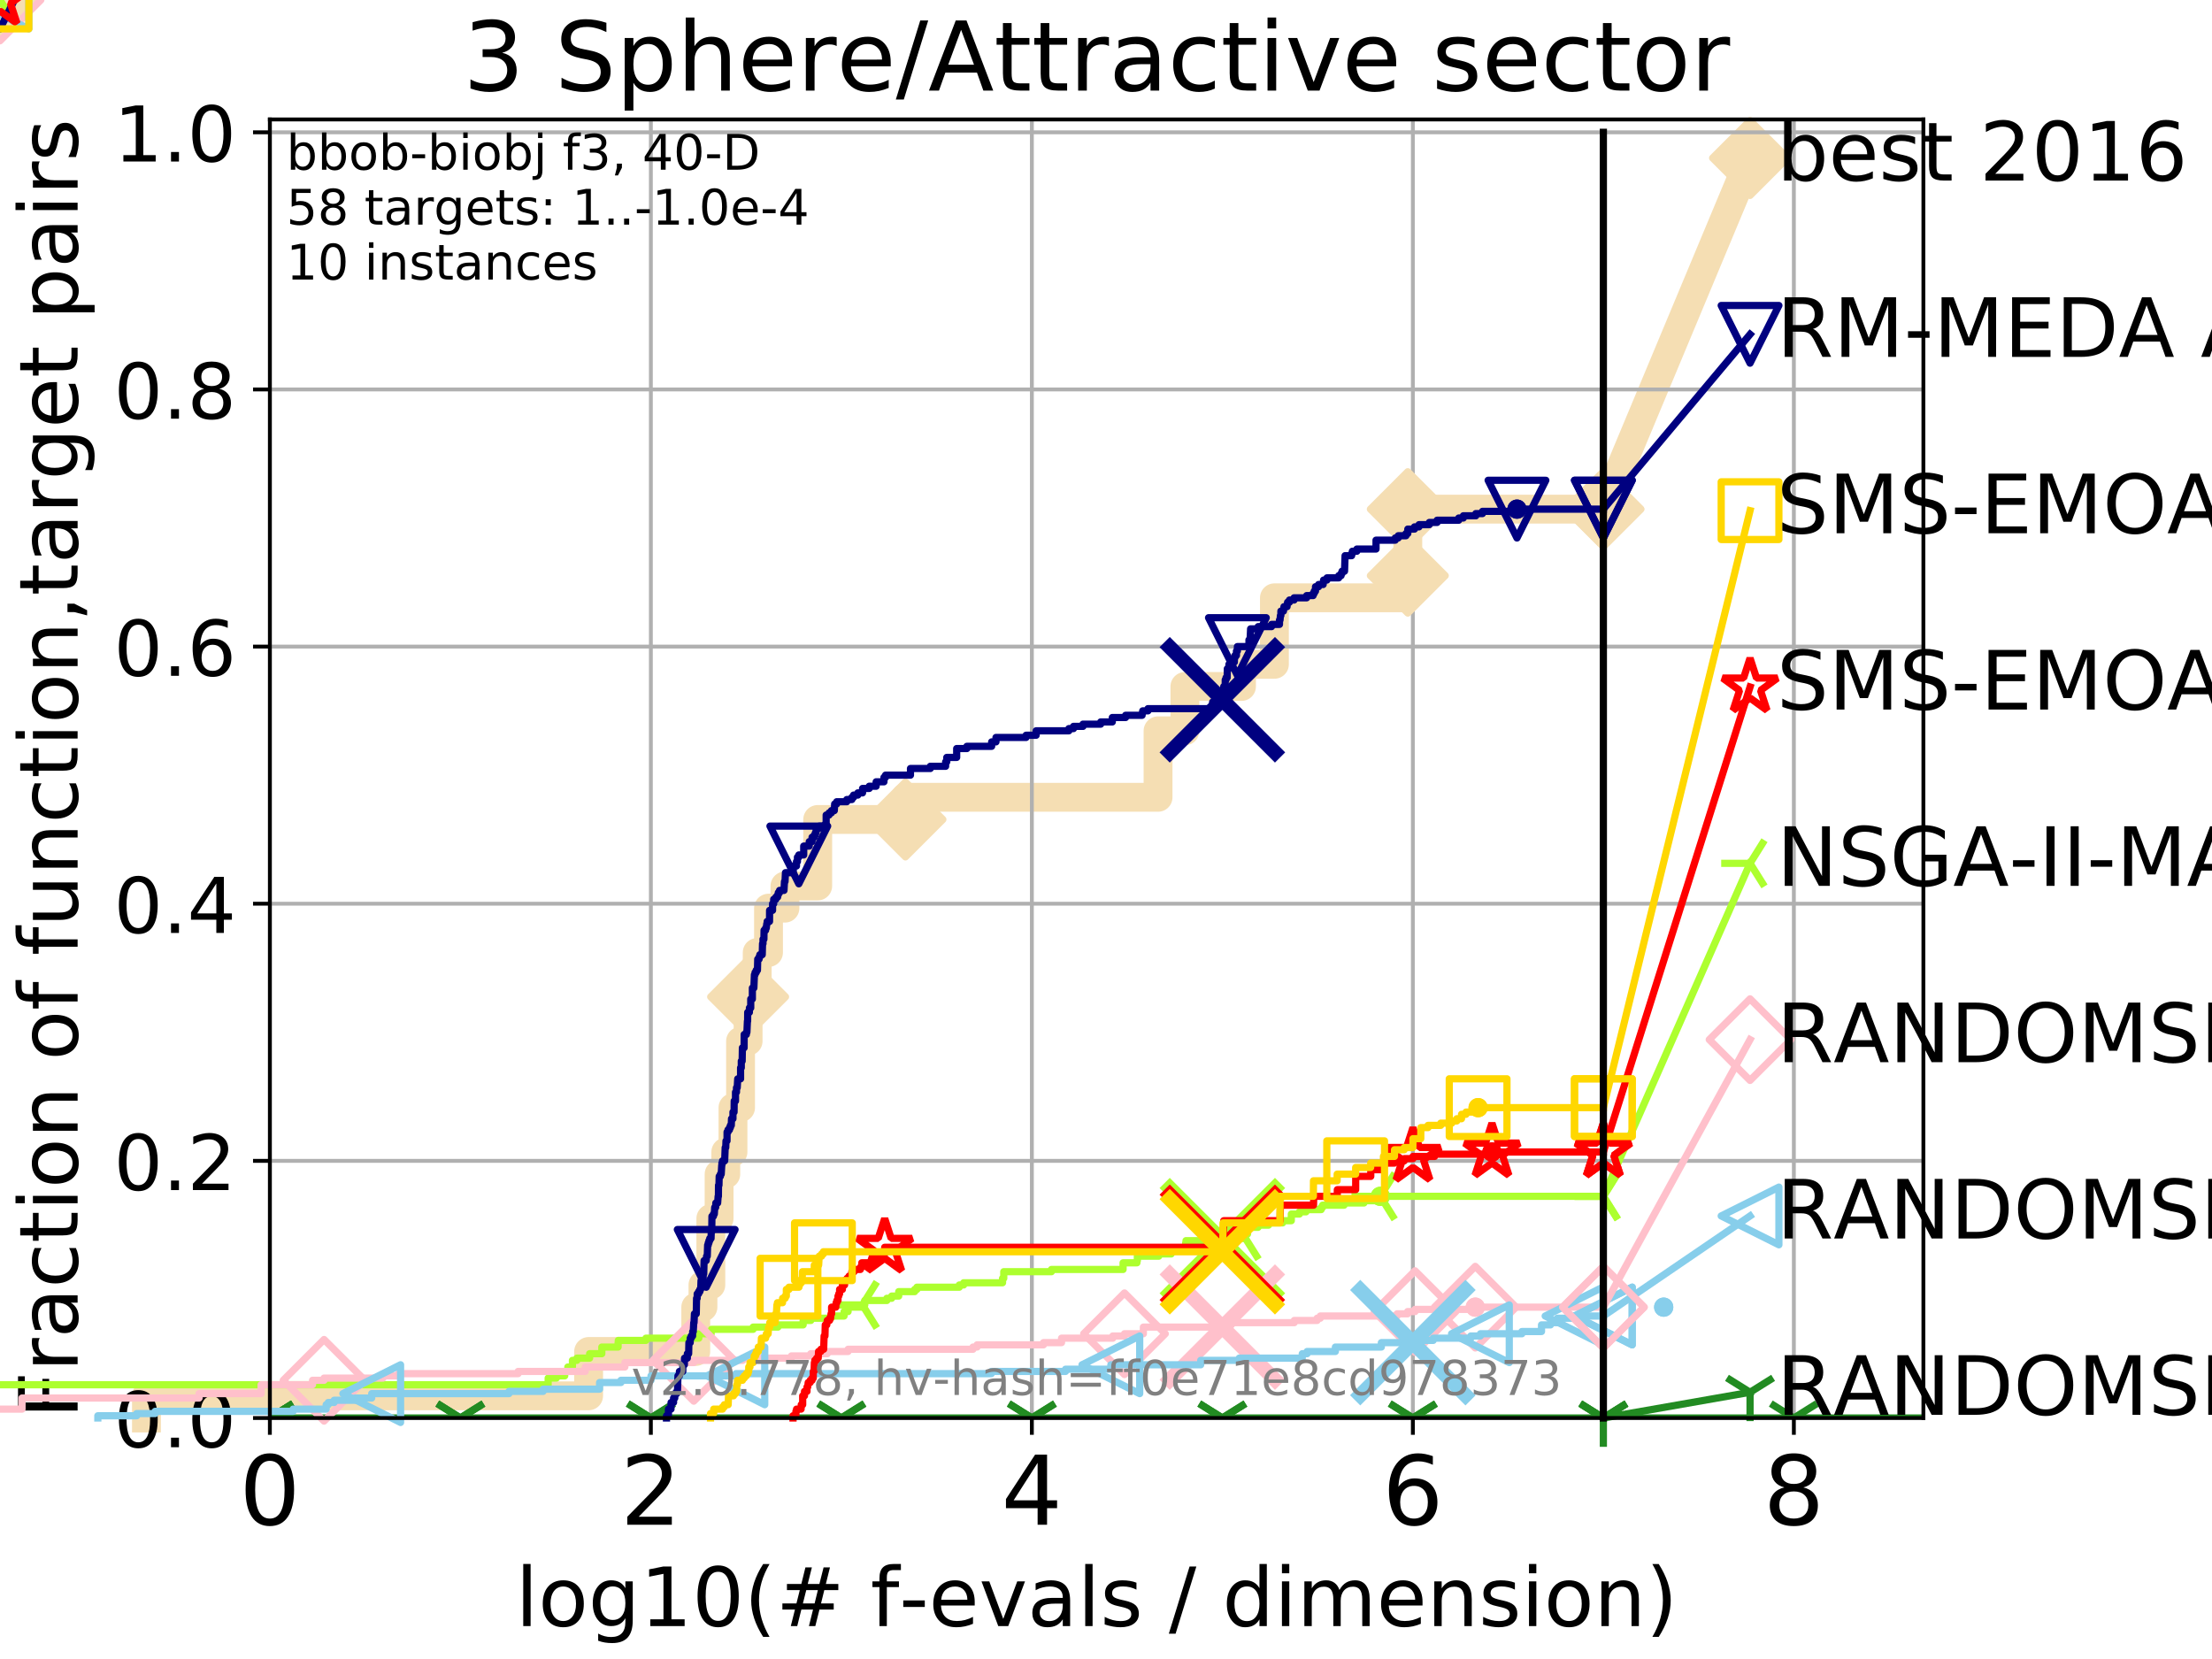 <?xml version="1.0" encoding="utf-8" standalone="no"?>
<!DOCTYPE svg PUBLIC "-//W3C//DTD SVG 1.1//EN"
  "http://www.w3.org/Graphics/SVG/1.1/DTD/svg11.dtd">
<!-- Created with matplotlib (http://matplotlib.org/) -->
<svg height="345pt" version="1.1" viewBox="0 0 460 345" width="460pt" xmlns="http://www.w3.org/2000/svg" xmlns:xlink="http://www.w3.org/1999/xlink">
 <defs>
  <style type="text/css">
*{stroke-linecap:butt;stroke-linejoin:round;}
  </style>
 </defs>
 <g id="figure_1">
  <g id="patch_1">
   <path d="M 0 345.6 
L 460.8 345.6 
L 460.8 0 
L 0 0 
z
" style="fill:#ffffff;"/>
  </g>
  <g id="axes_1">
   <g id="patch_2">
    <path d="M 56.12 294.88 
L 399.984 294.88 
L 399.984 24.84 
L 56.12 24.84 
z
" style="fill:#ffffff;"/>
   </g>
   <g id="line2d_1">
    <path d="M 30.456 294.88 
L 30.456 290.27 
L 122.407 290.27 
L 122.407 281.051 
L 144.689 281.051 
L 144.689 271.831 
L 146.183 271.831 
L 146.183 267.221 
L 147.823 267.221 
L 147.823 253.392 
L 149.542 253.392 
L 149.542 244.173 
L 150.931 244.173 
L 150.931 239.563 
L 152.427 239.563 
L 152.427 230.343 
L 154.003 230.343 
L 154.003 216.514 
L 155.574 216.514 
L 155.574 207.294 
L 157.468 207.294 
L 157.468 198.075 
L 159.816 198.075 
L 159.816 188.855 
L 163.232 188.855 
L 163.232 184.246 
L 170.047 184.246 
L 170.047 170.416 
L 188.291 170.416 
L 188.291 165.807 
L 240.824 165.807 
L 240.824 151.977 
L 246.408 151.977 
L 246.408 142.758 
L 258.178 142.758 
L 258.178 138.148 
L 265.024 138.148 
L 265.024 124.319 
L 292.219 124.319 
L 292.219 119.709 
L 292.762 119.709 
L 292.762 105.88 
L 333.43 105.88 
" style="fill:none;stroke:#f5deb3;stroke-linecap:square;stroke-width:6;"/>
   </g>
   <g id="line2d_2">
    <path d="M 0 0 
" style="fill:none;stroke:#f5deb3;stroke-linecap:square;stroke-width:6;"/>
    <defs>
     <path d="M -0 7.778 
L 7.778 0 
L 0 -7.778 
L -7.778 -0 
z
" id="m0a6538103e" style="stroke:#f5deb3;stroke-linejoin:miter;stroke-width:1.5;"/>
    </defs>
    <g>
     <use style="fill:#f5deb3;stroke:#f5deb3;stroke-linejoin:miter;stroke-width:1.5;" x="0" xlink:href="#m0a6538103e" y="0"/>
    </g>
   </g>
   <g id="line2d_3">
    <path d="M 333.43 105.88 
L 363.934 32.861 
" style="fill:none;stroke:#f5deb3;stroke-linecap:square;stroke-width:6;"/>
    <g>
     <use style="fill:#f5deb3;stroke:#f5deb3;stroke-linejoin:miter;stroke-width:1.5;" x="333.43" xlink:href="#m0a6538103e" y="105.88"/>
     <use style="fill:#f5deb3;stroke:#f5deb3;stroke-linejoin:miter;stroke-width:1.5;" x="363.934" xlink:href="#m0a6538103e" y="32.861"/>
    </g>
   </g>
   <g id="matplotlib.axis_1">
    <g id="xtick_1">
     <g id="line2d_4">
      <path clip-path="url(#p3b3c383152)" d="M 56.12 294.88 
L 56.12 24.84 
" style="fill:none;stroke:#b0b0b0;stroke-linecap:square;stroke-width:0.8;"/>
     </g>
     <g id="line2d_5">
      <defs>
       <path d="M 0 0 
L 0 3.5 
" id="m5e7c33b6a7" style="stroke:#000000;stroke-width:0.8;"/>
      </defs>
      <g>
       <use style="stroke:#000000;stroke-width:0.8;" x="56.12" xlink:href="#m5e7c33b6a7" y="294.88"/>
      </g>
     </g>
     <g id="text_1">
      <!-- 0 -->
      <defs>
       <path d="M 31.781 66.406 
Q 24.172 66.406 20.328 58.906 
Q 16.5 51.422 16.5 36.375 
Q 16.5 21.391 20.328 13.891 
Q 24.172 6.391 31.781 6.391 
Q 39.453 6.391 43.281 13.891 
Q 47.125 21.391 47.125 36.375 
Q 47.125 51.422 43.281 58.906 
Q 39.453 66.406 31.781 66.406 
z
M 31.781 74.219 
Q 44.047 74.219 50.516 64.516 
Q 56.984 54.828 56.984 36.375 
Q 56.984 17.969 50.516 8.266 
Q 44.047 -1.422 31.781 -1.422 
Q 19.531 -1.422 13.062 8.266 
Q 6.594 17.969 6.594 36.375 
Q 6.594 54.828 13.062 64.516 
Q 19.531 74.219 31.781 74.219 
z
" id="DejaVuSans-30"/>
      </defs>
      <g transform="translate(49.758 317.077)scale(0.2 -0.2)">
       <use xlink:href="#DejaVuSans-30"/>
      </g>
     </g>
    </g>
    <g id="xtick_2">
     <g id="line2d_6">
      <path clip-path="url(#p3b3c383152)" d="M 135.351 294.88 
L 135.351 24.84 
" style="fill:none;stroke:#b0b0b0;stroke-linecap:square;stroke-width:0.8;"/>
     </g>
     <g id="line2d_7">
      <g>
       <use style="stroke:#000000;stroke-width:0.8;" x="135.351" xlink:href="#m5e7c33b6a7" y="294.88"/>
      </g>
     </g>
     <g id="text_2">
      <!-- 2 -->
      <defs>
       <path d="M 19.188 8.297 
L 53.609 8.297 
L 53.609 0 
L 7.328 0 
L 7.328 8.297 
Q 12.938 14.109 22.625 23.891 
Q 32.328 33.688 34.812 36.531 
Q 39.547 41.844 41.422 45.531 
Q 43.312 49.219 43.312 52.781 
Q 43.312 58.594 39.234 62.25 
Q 35.156 65.922 28.609 65.922 
Q 23.969 65.922 18.812 64.312 
Q 13.672 62.703 7.812 59.422 
L 7.812 69.391 
Q 13.766 71.781 18.938 73 
Q 24.125 74.219 28.422 74.219 
Q 39.75 74.219 46.484 68.547 
Q 53.219 62.891 53.219 53.422 
Q 53.219 48.922 51.531 44.891 
Q 49.859 40.875 45.406 35.406 
Q 44.188 33.984 37.641 27.219 
Q 31.109 20.453 19.188 8.297 
z
" id="DejaVuSans-32"/>
      </defs>
      <g transform="translate(128.989 317.077)scale(0.2 -0.2)">
       <use xlink:href="#DejaVuSans-32"/>
      </g>
     </g>
    </g>
    <g id="xtick_3">
     <g id="line2d_8">
      <path clip-path="url(#p3b3c383152)" d="M 214.583 294.88 
L 214.583 24.84 
" style="fill:none;stroke:#b0b0b0;stroke-linecap:square;stroke-width:0.8;"/>
     </g>
     <g id="line2d_9">
      <g>
       <use style="stroke:#000000;stroke-width:0.8;" x="214.583" xlink:href="#m5e7c33b6a7" y="294.88"/>
      </g>
     </g>
     <g id="text_3">
      <!-- 4 -->
      <defs>
       <path d="M 37.797 64.312 
L 12.891 25.391 
L 37.797 25.391 
z
M 35.203 72.906 
L 47.609 72.906 
L 47.609 25.391 
L 58.016 25.391 
L 58.016 17.188 
L 47.609 17.188 
L 47.609 0 
L 37.797 0 
L 37.797 17.188 
L 4.891 17.188 
L 4.891 26.703 
z
" id="DejaVuSans-34"/>
      </defs>
      <g transform="translate(208.22 317.077)scale(0.2 -0.2)">
       <use xlink:href="#DejaVuSans-34"/>
      </g>
     </g>
    </g>
    <g id="xtick_4">
     <g id="line2d_10">
      <path clip-path="url(#p3b3c383152)" d="M 293.814 294.88 
L 293.814 24.84 
" style="fill:none;stroke:#b0b0b0;stroke-linecap:square;stroke-width:0.8;"/>
     </g>
     <g id="line2d_11">
      <g>
       <use style="stroke:#000000;stroke-width:0.8;" x="293.814" xlink:href="#m5e7c33b6a7" y="294.88"/>
      </g>
     </g>
     <g id="text_4">
      <!-- 6 -->
      <defs>
       <path d="M 33.016 40.375 
Q 26.375 40.375 22.484 35.828 
Q 18.609 31.297 18.609 23.391 
Q 18.609 15.531 22.484 10.953 
Q 26.375 6.391 33.016 6.391 
Q 39.656 6.391 43.531 10.953 
Q 47.406 15.531 47.406 23.391 
Q 47.406 31.297 43.531 35.828 
Q 39.656 40.375 33.016 40.375 
z
M 52.594 71.297 
L 52.594 62.312 
Q 48.875 64.062 45.094 64.984 
Q 41.312 65.922 37.594 65.922 
Q 27.828 65.922 22.672 59.328 
Q 17.531 52.734 16.797 39.406 
Q 19.672 43.656 24.016 45.922 
Q 28.375 48.188 33.594 48.188 
Q 44.578 48.188 50.953 41.516 
Q 57.328 34.859 57.328 23.391 
Q 57.328 12.156 50.688 5.359 
Q 44.047 -1.422 33.016 -1.422 
Q 20.359 -1.422 13.672 8.266 
Q 6.984 17.969 6.984 36.375 
Q 6.984 53.656 15.188 63.938 
Q 23.391 74.219 37.203 74.219 
Q 40.922 74.219 44.703 73.484 
Q 48.484 72.75 52.594 71.297 
z
" id="DejaVuSans-36"/>
      </defs>
      <g transform="translate(287.452 317.077)scale(0.2 -0.2)">
       <use xlink:href="#DejaVuSans-36"/>
      </g>
     </g>
    </g>
    <g id="xtick_5">
     <g id="line2d_12">
      <path clip-path="url(#p3b3c383152)" d="M 373.045 294.88 
L 373.045 24.84 
" style="fill:none;stroke:#b0b0b0;stroke-linecap:square;stroke-width:0.8;"/>
     </g>
     <g id="line2d_13">
      <g>
       <use style="stroke:#000000;stroke-width:0.8;" x="373.045" xlink:href="#m5e7c33b6a7" y="294.88"/>
      </g>
     </g>
     <g id="text_5">
      <!-- 8 -->
      <defs>
       <path d="M 31.781 34.625 
Q 24.75 34.625 20.719 30.859 
Q 16.703 27.094 16.703 20.516 
Q 16.703 13.922 20.719 10.156 
Q 24.75 6.391 31.781 6.391 
Q 38.812 6.391 42.859 10.172 
Q 46.922 13.969 46.922 20.516 
Q 46.922 27.094 42.891 30.859 
Q 38.875 34.625 31.781 34.625 
z
M 21.922 38.812 
Q 15.578 40.375 12.031 44.719 
Q 8.5 49.078 8.5 55.328 
Q 8.5 64.062 14.719 69.141 
Q 20.953 74.219 31.781 74.219 
Q 42.672 74.219 48.875 69.141 
Q 55.078 64.062 55.078 55.328 
Q 55.078 49.078 51.531 44.719 
Q 48 40.375 41.703 38.812 
Q 48.828 37.156 52.797 32.312 
Q 56.781 27.484 56.781 20.516 
Q 56.781 9.906 50.312 4.234 
Q 43.844 -1.422 31.781 -1.422 
Q 19.734 -1.422 13.25 4.234 
Q 6.781 9.906 6.781 20.516 
Q 6.781 27.484 10.781 32.312 
Q 14.797 37.156 21.922 38.812 
z
M 18.312 54.391 
Q 18.312 48.734 21.844 45.562 
Q 25.391 42.391 31.781 42.391 
Q 38.141 42.391 41.719 45.562 
Q 45.312 48.734 45.312 54.391 
Q 45.312 60.062 41.719 63.234 
Q 38.141 66.406 31.781 66.406 
Q 25.391 66.406 21.844 63.234 
Q 18.312 60.062 18.312 54.391 
z
" id="DejaVuSans-38"/>
      </defs>
      <g transform="translate(366.683 317.077)scale(0.2 -0.2)">
       <use xlink:href="#DejaVuSans-38"/>
      </g>
     </g>
    </g>
    <g id="text_6">
     <!-- log10(# f-evals / dimension) -->
     <defs>
      <path d="M 9.422 75.984 
L 18.406 75.984 
L 18.406 0 
L 9.422 0 
z
" id="DejaVuSans-6c"/>
      <path d="M 30.609 48.391 
Q 23.391 48.391 19.188 42.75 
Q 14.984 37.109 14.984 27.297 
Q 14.984 17.484 19.156 11.844 
Q 23.344 6.203 30.609 6.203 
Q 37.797 6.203 41.984 11.859 
Q 46.188 17.531 46.188 27.297 
Q 46.188 37.016 41.984 42.703 
Q 37.797 48.391 30.609 48.391 
z
M 30.609 56 
Q 42.328 56 49.016 48.375 
Q 55.719 40.766 55.719 27.297 
Q 55.719 13.875 49.016 6.219 
Q 42.328 -1.422 30.609 -1.422 
Q 18.844 -1.422 12.172 6.219 
Q 5.516 13.875 5.516 27.297 
Q 5.516 40.766 12.172 48.375 
Q 18.844 56 30.609 56 
z
" id="DejaVuSans-6f"/>
      <path d="M 45.406 27.984 
Q 45.406 37.75 41.375 43.109 
Q 37.359 48.484 30.078 48.484 
Q 22.859 48.484 18.828 43.109 
Q 14.797 37.75 14.797 27.984 
Q 14.797 18.266 18.828 12.891 
Q 22.859 7.516 30.078 7.516 
Q 37.359 7.516 41.375 12.891 
Q 45.406 18.266 45.406 27.984 
z
M 54.391 6.781 
Q 54.391 -7.172 48.188 -13.984 
Q 42 -20.797 29.203 -20.797 
Q 24.469 -20.797 20.266 -20.094 
Q 16.062 -19.391 12.109 -17.922 
L 12.109 -9.188 
Q 16.062 -11.328 19.922 -12.344 
Q 23.781 -13.375 27.781 -13.375 
Q 36.625 -13.375 41.016 -8.766 
Q 45.406 -4.156 45.406 5.172 
L 45.406 9.625 
Q 42.625 4.781 38.281 2.391 
Q 33.938 0 27.875 0 
Q 17.828 0 11.672 7.656 
Q 5.516 15.328 5.516 27.984 
Q 5.516 40.672 11.672 48.328 
Q 17.828 56 27.875 56 
Q 33.938 56 38.281 53.609 
Q 42.625 51.219 45.406 46.391 
L 45.406 54.688 
L 54.391 54.688 
z
" id="DejaVuSans-67"/>
      <path d="M 12.406 8.297 
L 28.516 8.297 
L 28.516 63.922 
L 10.984 60.406 
L 10.984 69.391 
L 28.422 72.906 
L 38.281 72.906 
L 38.281 8.297 
L 54.391 8.297 
L 54.391 0 
L 12.406 0 
z
" id="DejaVuSans-31"/>
      <path d="M 31 75.875 
Q 24.469 64.656 21.281 53.656 
Q 18.109 42.672 18.109 31.391 
Q 18.109 20.125 21.312 9.062 
Q 24.516 -2 31 -13.188 
L 23.188 -13.188 
Q 15.875 -1.703 12.234 9.375 
Q 8.594 20.453 8.594 31.391 
Q 8.594 42.281 12.203 53.312 
Q 15.828 64.359 23.188 75.875 
z
" id="DejaVuSans-28"/>
      <path d="M 51.125 44 
L 36.922 44 
L 32.812 27.688 
L 47.125 27.688 
z
M 43.797 71.781 
L 38.719 51.516 
L 52.984 51.516 
L 58.109 71.781 
L 65.922 71.781 
L 60.891 51.516 
L 76.125 51.516 
L 76.125 44 
L 58.984 44 
L 54.984 27.688 
L 70.516 27.688 
L 70.516 20.219 
L 53.078 20.219 
L 48 0 
L 40.188 0 
L 45.219 20.219 
L 30.906 20.219 
L 25.875 0 
L 18.016 0 
L 23.094 20.219 
L 7.719 20.219 
L 7.719 27.688 
L 24.906 27.688 
L 29 44 
L 13.281 44 
L 13.281 51.516 
L 30.906 51.516 
L 35.891 71.781 
z
" id="DejaVuSans-23"/>
      <path id="DejaVuSans-20"/>
      <path d="M 37.109 75.984 
L 37.109 68.5 
L 28.516 68.5 
Q 23.688 68.5 21.797 66.547 
Q 19.922 64.594 19.922 59.516 
L 19.922 54.688 
L 34.719 54.688 
L 34.719 47.703 
L 19.922 47.703 
L 19.922 0 
L 10.891 0 
L 10.891 47.703 
L 2.297 47.703 
L 2.297 54.688 
L 10.891 54.688 
L 10.891 58.5 
Q 10.891 67.625 15.141 71.797 
Q 19.391 75.984 28.609 75.984 
z
" id="DejaVuSans-66"/>
      <path d="M 4.891 31.391 
L 31.203 31.391 
L 31.203 23.391 
L 4.891 23.391 
z
" id="DejaVuSans-2d"/>
      <path d="M 56.203 29.594 
L 56.203 25.203 
L 14.891 25.203 
Q 15.484 15.922 20.484 11.062 
Q 25.484 6.203 34.422 6.203 
Q 39.594 6.203 44.453 7.469 
Q 49.312 8.734 54.109 11.281 
L 54.109 2.781 
Q 49.266 0.734 44.188 -0.344 
Q 39.109 -1.422 33.891 -1.422 
Q 20.797 -1.422 13.156 6.188 
Q 5.516 13.812 5.516 26.812 
Q 5.516 40.234 12.766 48.109 
Q 20.016 56 32.328 56 
Q 43.359 56 49.781 48.891 
Q 56.203 41.797 56.203 29.594 
z
M 47.219 32.234 
Q 47.125 39.594 43.094 43.984 
Q 39.062 48.391 32.422 48.391 
Q 24.906 48.391 20.391 44.141 
Q 15.875 39.891 15.188 32.172 
z
" id="DejaVuSans-65"/>
      <path d="M 2.984 54.688 
L 12.5 54.688 
L 29.594 8.797 
L 46.688 54.688 
L 56.203 54.688 
L 35.688 0 
L 23.484 0 
z
" id="DejaVuSans-76"/>
      <path d="M 34.281 27.484 
Q 23.391 27.484 19.188 25 
Q 14.984 22.516 14.984 16.5 
Q 14.984 11.719 18.141 8.906 
Q 21.297 6.109 26.703 6.109 
Q 34.188 6.109 38.703 11.406 
Q 43.219 16.703 43.219 25.484 
L 43.219 27.484 
z
M 52.203 31.203 
L 52.203 0 
L 43.219 0 
L 43.219 8.297 
Q 40.141 3.328 35.547 0.953 
Q 30.953 -1.422 24.312 -1.422 
Q 15.922 -1.422 10.953 3.297 
Q 6 8.016 6 15.922 
Q 6 25.141 12.172 29.828 
Q 18.359 34.516 30.609 34.516 
L 43.219 34.516 
L 43.219 35.406 
Q 43.219 41.609 39.141 45 
Q 35.062 48.391 27.688 48.391 
Q 23 48.391 18.547 47.266 
Q 14.109 46.141 10.016 43.891 
L 10.016 52.203 
Q 14.938 54.109 19.578 55.047 
Q 24.219 56 28.609 56 
Q 40.484 56 46.344 49.844 
Q 52.203 43.703 52.203 31.203 
z
" id="DejaVuSans-61"/>
      <path d="M 44.281 53.078 
L 44.281 44.578 
Q 40.484 46.531 36.375 47.5 
Q 32.281 48.484 27.875 48.484 
Q 21.188 48.484 17.844 46.438 
Q 14.5 44.391 14.5 40.281 
Q 14.5 37.156 16.891 35.375 
Q 19.281 33.594 26.516 31.984 
L 29.594 31.297 
Q 39.156 29.25 43.188 25.516 
Q 47.219 21.781 47.219 15.094 
Q 47.219 7.469 41.188 3.016 
Q 35.156 -1.422 24.609 -1.422 
Q 20.219 -1.422 15.453 -0.562 
Q 10.688 0.297 5.422 2 
L 5.422 11.281 
Q 10.406 8.688 15.234 7.391 
Q 20.062 6.109 24.812 6.109 
Q 31.156 6.109 34.562 8.281 
Q 37.984 10.453 37.984 14.406 
Q 37.984 18.062 35.516 20.016 
Q 33.062 21.969 24.703 23.781 
L 21.578 24.516 
Q 13.234 26.266 9.516 29.906 
Q 5.812 33.547 5.812 39.891 
Q 5.812 47.609 11.281 51.797 
Q 16.75 56 26.812 56 
Q 31.781 56 36.172 55.266 
Q 40.578 54.547 44.281 53.078 
z
" id="DejaVuSans-73"/>
      <path d="M 25.391 72.906 
L 33.688 72.906 
L 8.297 -9.281 
L 0 -9.281 
z
" id="DejaVuSans-2f"/>
      <path d="M 45.406 46.391 
L 45.406 75.984 
L 54.391 75.984 
L 54.391 0 
L 45.406 0 
L 45.406 8.203 
Q 42.578 3.328 38.25 0.953 
Q 33.938 -1.422 27.875 -1.422 
Q 17.969 -1.422 11.734 6.484 
Q 5.516 14.406 5.516 27.297 
Q 5.516 40.188 11.734 48.094 
Q 17.969 56 27.875 56 
Q 33.938 56 38.25 53.625 
Q 42.578 51.266 45.406 46.391 
z
M 14.797 27.297 
Q 14.797 17.391 18.875 11.75 
Q 22.953 6.109 30.078 6.109 
Q 37.203 6.109 41.297 11.75 
Q 45.406 17.391 45.406 27.297 
Q 45.406 37.203 41.297 42.844 
Q 37.203 48.484 30.078 48.484 
Q 22.953 48.484 18.875 42.844 
Q 14.797 37.203 14.797 27.297 
z
" id="DejaVuSans-64"/>
      <path d="M 9.422 54.688 
L 18.406 54.688 
L 18.406 0 
L 9.422 0 
z
M 9.422 75.984 
L 18.406 75.984 
L 18.406 64.594 
L 9.422 64.594 
z
" id="DejaVuSans-69"/>
      <path d="M 52 44.188 
Q 55.375 50.25 60.062 53.125 
Q 64.75 56 71.094 56 
Q 79.641 56 84.281 50.016 
Q 88.922 44.047 88.922 33.016 
L 88.922 0 
L 79.891 0 
L 79.891 32.719 
Q 79.891 40.578 77.094 44.375 
Q 74.312 48.188 68.609 48.188 
Q 61.625 48.188 57.562 43.547 
Q 53.516 38.922 53.516 30.906 
L 53.516 0 
L 44.484 0 
L 44.484 32.719 
Q 44.484 40.625 41.703 44.406 
Q 38.922 48.188 33.109 48.188 
Q 26.219 48.188 22.156 43.531 
Q 18.109 38.875 18.109 30.906 
L 18.109 0 
L 9.078 0 
L 9.078 54.688 
L 18.109 54.688 
L 18.109 46.188 
Q 21.188 51.219 25.484 53.609 
Q 29.781 56 35.688 56 
Q 41.656 56 45.828 52.969 
Q 50 49.953 52 44.188 
z
" id="DejaVuSans-6d"/>
      <path d="M 54.891 33.016 
L 54.891 0 
L 45.906 0 
L 45.906 32.719 
Q 45.906 40.484 42.875 44.328 
Q 39.844 48.188 33.797 48.188 
Q 26.516 48.188 22.312 43.547 
Q 18.109 38.922 18.109 30.906 
L 18.109 0 
L 9.078 0 
L 9.078 54.688 
L 18.109 54.688 
L 18.109 46.188 
Q 21.344 51.125 25.703 53.562 
Q 30.078 56 35.797 56 
Q 45.219 56 50.047 50.172 
Q 54.891 44.344 54.891 33.016 
z
" id="DejaVuSans-6e"/>
      <path d="M 8.016 75.875 
L 15.828 75.875 
Q 23.141 64.359 26.781 53.312 
Q 30.422 42.281 30.422 31.391 
Q 30.422 20.453 26.781 9.375 
Q 23.141 -1.703 15.828 -13.188 
L 8.016 -13.188 
Q 14.5 -2 17.703 9.062 
Q 20.906 20.125 20.906 31.391 
Q 20.906 42.672 17.703 53.656 
Q 14.5 64.656 8.016 75.875 
z
" id="DejaVuSans-29"/>
     </defs>
     <g transform="translate(107.211 338.154)scale(0.17 -0.17)">
      <use xlink:href="#DejaVuSans-6c"/>
      <use x="27.783" xlink:href="#DejaVuSans-6f"/>
      <use x="88.965" xlink:href="#DejaVuSans-67"/>
      <use x="152.441" xlink:href="#DejaVuSans-31"/>
      <use x="216.064" xlink:href="#DejaVuSans-30"/>
      <use x="279.688" xlink:href="#DejaVuSans-28"/>
      <use x="318.701" xlink:href="#DejaVuSans-23"/>
      <use x="402.49" xlink:href="#DejaVuSans-20"/>
      <use x="434.277" xlink:href="#DejaVuSans-66"/>
      <use x="469.404" xlink:href="#DejaVuSans-2d"/>
      <use x="505.488" xlink:href="#DejaVuSans-65"/>
      <use x="567.012" xlink:href="#DejaVuSans-76"/>
      <use x="626.191" xlink:href="#DejaVuSans-61"/>
      <use x="687.471" xlink:href="#DejaVuSans-6c"/>
      <use x="715.254" xlink:href="#DejaVuSans-73"/>
      <use x="767.354" xlink:href="#DejaVuSans-20"/>
      <use x="799.141" xlink:href="#DejaVuSans-2f"/>
      <use x="832.832" xlink:href="#DejaVuSans-20"/>
      <use x="864.619" xlink:href="#DejaVuSans-64"/>
      <use x="928.096" xlink:href="#DejaVuSans-69"/>
      <use x="955.879" xlink:href="#DejaVuSans-6d"/>
      <use x="1053.291" xlink:href="#DejaVuSans-65"/>
      <use x="1114.814" xlink:href="#DejaVuSans-6e"/>
      <use x="1178.193" xlink:href="#DejaVuSans-73"/>
      <use x="1230.293" xlink:href="#DejaVuSans-69"/>
      <use x="1258.076" xlink:href="#DejaVuSans-6f"/>
      <use x="1319.258" xlink:href="#DejaVuSans-6e"/>
      <use x="1382.637" xlink:href="#DejaVuSans-29"/>
     </g>
    </g>
   </g>
   <g id="matplotlib.axis_2">
    <g id="ytick_1">
     <g id="line2d_14">
      <path clip-path="url(#p3b3c383152)" d="M 56.12 294.88 
L 399.984 294.88 
" style="fill:none;stroke:#b0b0b0;stroke-linecap:square;stroke-width:0.8;"/>
     </g>
     <g id="line2d_15">
      <defs>
       <path d="M 0 0 
L -3.5 0 
" id="m49ab4616d3" style="stroke:#000000;stroke-width:0.8;"/>
      </defs>
      <g>
       <use style="stroke:#000000;stroke-width:0.8;" x="56.12" xlink:href="#m49ab4616d3" y="294.88"/>
      </g>
     </g>
     <g id="text_7">
      <!-- 0.0 -->
      <defs>
       <path d="M 10.688 12.406 
L 21 12.406 
L 21 0 
L 10.688 0 
z
" id="DejaVuSans-2e"/>
      </defs>
      <g transform="translate(23.675 300.959)scale(0.16 -0.16)">
       <use xlink:href="#DejaVuSans-30"/>
       <use x="63.623" xlink:href="#DejaVuSans-2e"/>
       <use x="95.41" xlink:href="#DejaVuSans-30"/>
      </g>
     </g>
    </g>
    <g id="ytick_2">
     <g id="line2d_16">
      <path clip-path="url(#p3b3c383152)" d="M 56.12 241.407 
L 399.984 241.407 
" style="fill:none;stroke:#b0b0b0;stroke-linecap:square;stroke-width:0.8;"/>
     </g>
     <g id="line2d_17">
      <g>
       <use style="stroke:#000000;stroke-width:0.8;" x="56.12" xlink:href="#m49ab4616d3" y="241.407"/>
      </g>
     </g>
     <g id="text_8">
      <!-- 0.2 -->
      <g transform="translate(23.675 247.485)scale(0.16 -0.16)">
       <use xlink:href="#DejaVuSans-30"/>
       <use x="63.623" xlink:href="#DejaVuSans-2e"/>
       <use x="95.41" xlink:href="#DejaVuSans-32"/>
      </g>
     </g>
    </g>
    <g id="ytick_3">
     <g id="line2d_18">
      <path clip-path="url(#p3b3c383152)" d="M 56.12 187.933 
L 399.984 187.933 
" style="fill:none;stroke:#b0b0b0;stroke-linecap:square;stroke-width:0.8;"/>
     </g>
     <g id="line2d_19">
      <g>
       <use style="stroke:#000000;stroke-width:0.8;" x="56.12" xlink:href="#m49ab4616d3" y="187.933"/>
      </g>
     </g>
     <g id="text_9">
      <!-- 0.4 -->
      <g transform="translate(23.675 194.012)scale(0.16 -0.16)">
       <use xlink:href="#DejaVuSans-30"/>
       <use x="63.623" xlink:href="#DejaVuSans-2e"/>
       <use x="95.41" xlink:href="#DejaVuSans-34"/>
      </g>
     </g>
    </g>
    <g id="ytick_4">
     <g id="line2d_20">
      <path clip-path="url(#p3b3c383152)" d="M 56.12 134.46 
L 399.984 134.46 
" style="fill:none;stroke:#b0b0b0;stroke-linecap:square;stroke-width:0.8;"/>
     </g>
     <g id="line2d_21">
      <g>
       <use style="stroke:#000000;stroke-width:0.8;" x="56.12" xlink:href="#m49ab4616d3" y="134.46"/>
      </g>
     </g>
     <g id="text_10">
      <!-- 0.6 -->
      <g transform="translate(23.675 140.539)scale(0.16 -0.16)">
       <use xlink:href="#DejaVuSans-30"/>
       <use x="63.623" xlink:href="#DejaVuSans-2e"/>
       <use x="95.41" xlink:href="#DejaVuSans-36"/>
      </g>
     </g>
    </g>
    <g id="ytick_5">
     <g id="line2d_22">
      <path clip-path="url(#p3b3c383152)" d="M 56.12 80.987 
L 399.984 80.987 
" style="fill:none;stroke:#b0b0b0;stroke-linecap:square;stroke-width:0.8;"/>
     </g>
     <g id="line2d_23">
      <g>
       <use style="stroke:#000000;stroke-width:0.8;" x="56.12" xlink:href="#m49ab4616d3" y="80.987"/>
      </g>
     </g>
     <g id="text_11">
      <!-- 0.8 -->
      <g transform="translate(23.675 87.066)scale(0.16 -0.16)">
       <use xlink:href="#DejaVuSans-30"/>
       <use x="63.623" xlink:href="#DejaVuSans-2e"/>
       <use x="95.41" xlink:href="#DejaVuSans-38"/>
      </g>
     </g>
    </g>
    <g id="ytick_6">
     <g id="line2d_24">
      <path clip-path="url(#p3b3c383152)" d="M 56.12 27.514 
L 399.984 27.514 
" style="fill:none;stroke:#b0b0b0;stroke-linecap:square;stroke-width:0.8;"/>
     </g>
     <g id="line2d_25">
      <g>
       <use style="stroke:#000000;stroke-width:0.8;" x="56.12" xlink:href="#m49ab4616d3" y="27.514"/>
      </g>
     </g>
     <g id="text_12">
      <!-- 1.0 -->
      <g transform="translate(23.675 33.592)scale(0.16 -0.16)">
       <use xlink:href="#DejaVuSans-31"/>
       <use x="63.623" xlink:href="#DejaVuSans-2e"/>
       <use x="95.41" xlink:href="#DejaVuSans-30"/>
      </g>
     </g>
    </g>
    <g id="text_13">
     <!-- Fraction of function,target pairs -->
     <defs>
      <path d="M 9.812 72.906 
L 51.703 72.906 
L 51.703 64.594 
L 19.672 64.594 
L 19.672 43.109 
L 48.578 43.109 
L 48.578 34.812 
L 19.672 34.812 
L 19.672 0 
L 9.812 0 
z
" id="DejaVuSans-46"/>
      <path d="M 41.109 46.297 
Q 39.594 47.172 37.812 47.578 
Q 36.031 48 33.891 48 
Q 26.266 48 22.188 43.047 
Q 18.109 38.094 18.109 28.812 
L 18.109 0 
L 9.078 0 
L 9.078 54.688 
L 18.109 54.688 
L 18.109 46.188 
Q 20.953 51.172 25.484 53.578 
Q 30.031 56 36.531 56 
Q 37.453 56 38.578 55.875 
Q 39.703 55.766 41.062 55.516 
z
" id="DejaVuSans-72"/>
      <path d="M 48.781 52.594 
L 48.781 44.188 
Q 44.969 46.297 41.141 47.344 
Q 37.312 48.391 33.406 48.391 
Q 24.656 48.391 19.812 42.844 
Q 14.984 37.312 14.984 27.297 
Q 14.984 17.281 19.812 11.734 
Q 24.656 6.203 33.406 6.203 
Q 37.312 6.203 41.141 7.25 
Q 44.969 8.297 48.781 10.406 
L 48.781 2.094 
Q 45.016 0.344 40.984 -0.531 
Q 36.969 -1.422 32.422 -1.422 
Q 20.062 -1.422 12.781 6.344 
Q 5.516 14.109 5.516 27.297 
Q 5.516 40.672 12.859 48.328 
Q 20.219 56 33.016 56 
Q 37.156 56 41.109 55.141 
Q 45.062 54.297 48.781 52.594 
z
" id="DejaVuSans-63"/>
      <path d="M 18.312 70.219 
L 18.312 54.688 
L 36.812 54.688 
L 36.812 47.703 
L 18.312 47.703 
L 18.312 18.016 
Q 18.312 11.328 20.141 9.422 
Q 21.969 7.516 27.594 7.516 
L 36.812 7.516 
L 36.812 0 
L 27.594 0 
Q 17.188 0 13.234 3.875 
Q 9.281 7.766 9.281 18.016 
L 9.281 47.703 
L 2.688 47.703 
L 2.688 54.688 
L 9.281 54.688 
L 9.281 70.219 
z
" id="DejaVuSans-74"/>
      <path d="M 8.5 21.578 
L 8.5 54.688 
L 17.484 54.688 
L 17.484 21.922 
Q 17.484 14.156 20.5 10.266 
Q 23.531 6.391 29.594 6.391 
Q 36.859 6.391 41.078 11.031 
Q 45.312 15.672 45.312 23.688 
L 45.312 54.688 
L 54.297 54.688 
L 54.297 0 
L 45.312 0 
L 45.312 8.406 
Q 42.047 3.422 37.719 1 
Q 33.406 -1.422 27.688 -1.422 
Q 18.266 -1.422 13.375 4.438 
Q 8.5 10.297 8.5 21.578 
z
M 31.109 56 
z
" id="DejaVuSans-75"/>
      <path d="M 11.719 12.406 
L 22.016 12.406 
L 22.016 4 
L 14.016 -11.625 
L 7.719 -11.625 
L 11.719 4 
z
" id="DejaVuSans-2c"/>
      <path d="M 18.109 8.203 
L 18.109 -20.797 
L 9.078 -20.797 
L 9.078 54.688 
L 18.109 54.688 
L 18.109 46.391 
Q 20.953 51.266 25.266 53.625 
Q 29.594 56 35.594 56 
Q 45.562 56 51.781 48.094 
Q 58.016 40.188 58.016 27.297 
Q 58.016 14.406 51.781 6.484 
Q 45.562 -1.422 35.594 -1.422 
Q 29.594 -1.422 25.266 0.953 
Q 20.953 3.328 18.109 8.203 
z
M 48.688 27.297 
Q 48.688 37.203 44.609 42.844 
Q 40.531 48.484 33.406 48.484 
Q 26.266 48.484 22.188 42.844 
Q 18.109 37.203 18.109 27.297 
Q 18.109 17.391 22.188 11.75 
Q 26.266 6.109 33.406 6.109 
Q 40.531 6.109 44.609 11.75 
Q 48.688 17.391 48.688 27.297 
z
" id="DejaVuSans-70"/>
     </defs>
     <g transform="translate(16.14 294.999)rotate(-90)scale(0.17 -0.17)">
      <use xlink:href="#DejaVuSans-46"/>
      <use x="57.41" xlink:href="#DejaVuSans-72"/>
      <use x="98.523" xlink:href="#DejaVuSans-61"/>
      <use x="159.803" xlink:href="#DejaVuSans-63"/>
      <use x="214.783" xlink:href="#DejaVuSans-74"/>
      <use x="253.992" xlink:href="#DejaVuSans-69"/>
      <use x="281.775" xlink:href="#DejaVuSans-6f"/>
      <use x="342.957" xlink:href="#DejaVuSans-6e"/>
      <use x="406.336" xlink:href="#DejaVuSans-20"/>
      <use x="438.123" xlink:href="#DejaVuSans-6f"/>
      <use x="499.305" xlink:href="#DejaVuSans-66"/>
      <use x="534.51" xlink:href="#DejaVuSans-20"/>
      <use x="566.297" xlink:href="#DejaVuSans-66"/>
      <use x="601.502" xlink:href="#DejaVuSans-75"/>
      <use x="664.881" xlink:href="#DejaVuSans-6e"/>
      <use x="728.26" xlink:href="#DejaVuSans-63"/>
      <use x="783.24" xlink:href="#DejaVuSans-74"/>
      <use x="822.449" xlink:href="#DejaVuSans-69"/>
      <use x="850.232" xlink:href="#DejaVuSans-6f"/>
      <use x="911.414" xlink:href="#DejaVuSans-6e"/>
      <use x="974.793" xlink:href="#DejaVuSans-2c"/>
      <use x="1006.58" xlink:href="#DejaVuSans-74"/>
      <use x="1045.789" xlink:href="#DejaVuSans-61"/>
      <use x="1107.068" xlink:href="#DejaVuSans-72"/>
      <use x="1148.166" xlink:href="#DejaVuSans-67"/>
      <use x="1211.643" xlink:href="#DejaVuSans-65"/>
      <use x="1273.166" xlink:href="#DejaVuSans-74"/>
      <use x="1312.375" xlink:href="#DejaVuSans-20"/>
      <use x="1344.162" xlink:href="#DejaVuSans-70"/>
      <use x="1407.639" xlink:href="#DejaVuSans-61"/>
      <use x="1468.918" xlink:href="#DejaVuSans-69"/>
      <use x="1496.701" xlink:href="#DejaVuSans-72"/>
      <use x="1537.814" xlink:href="#DejaVuSans-73"/>
     </g>
    </g>
   </g>
   <g id="line2d_26">
    <defs>
     <path d="M 0 1.5 
C 0.398 1.5 0.779 1.342 1.061 1.061 
C 1.342 0.779 1.5 0.398 1.5 0 
C 1.5 -0.398 1.342 -0.779 1.061 -1.061 
C 0.779 -1.342 0.398 -1.5 0 -1.5 
C -0.398 -1.5 -0.779 -1.342 -1.061 -1.061 
C -1.342 -0.779 -1.5 -0.398 -1.5 0 
C -1.5 0.398 -1.342 0.779 -1.061 1.061 
C -0.779 1.342 -0.398 1.5 0 1.5 
z
" id="m262de2b10c" style="stroke:#f5deb3;"/>
    </defs>
    <g>
     <use style="fill:#f5deb3;stroke:#f5deb3;" x="292.762" xlink:href="#m262de2b10c" y="105.88"/>
     <use style="fill:#f5deb3;stroke:#f5deb3;" x="292.762" xlink:href="#m262de2b10c" y="105.88"/>
    </g>
   </g>
   <g id="line2d_27">
    <g>
     <use style="fill:#f5deb3;stroke:#f5deb3;stroke-linejoin:miter;stroke-width:1.5;" x="155.574" xlink:href="#m0a6538103e" y="207.294"/>
     <use style="fill:#f5deb3;stroke:#f5deb3;stroke-linejoin:miter;stroke-width:1.5;" x="188.291" xlink:href="#m0a6538103e" y="170.416"/>
     <use style="fill:#f5deb3;stroke:#f5deb3;stroke-linejoin:miter;stroke-width:1.5;" x="292.762" xlink:href="#m0a6538103e" y="119.709"/>
     <use style="fill:#f5deb3;stroke:#f5deb3;stroke-linejoin:miter;stroke-width:1.5;" x="292.762" xlink:href="#m0a6538103e" y="105.88"/>
     <use style="fill:#f5deb3;stroke:#f5deb3;stroke-linejoin:miter;stroke-width:1.5;" x="333.43" xlink:href="#m0a6538103e" y="105.88"/>
    </g>
   </g>
   <g id="line2d_28">
    <defs>
     <path d="M 0 1.5 
C 0.398 1.5 0.779 1.342 1.061 1.061 
C 1.342 0.779 1.5 0.398 1.5 0 
C 1.5 -0.398 1.342 -0.779 1.061 -1.061 
C 0.779 -1.342 0.398 -1.5 0 -1.5 
C -0.398 -1.5 -0.779 -1.342 -1.061 -1.061 
C -1.342 -0.779 -1.5 -0.398 -1.5 0 
C -1.5 0.398 -1.342 0.779 -1.061 1.061 
C -0.779 1.342 -0.398 1.5 0 1.5 
z
" id="m895f60fe63" style="stroke:#adff2f;"/>
    </defs>
    <g>
     <use style="fill:#adff2f;stroke:#adff2f;" x="287.046" xlink:href="#m895f60fe63" y="248.782"/>
     <use style="fill:#adff2f;stroke:#adff2f;" x="287.046" xlink:href="#m895f60fe63" y="248.782"/>
    </g>
   </g>
   <g id="line2d_29">
    <path d="M -1 287.965 
L 113.994 287.965 
L 113.994 286.582 
L 115.707 286.582 
L 115.707 286.121 
L 117.436 286.121 
L 117.436 285.199 
L 118.047 285.199 
L 118.047 284.739 
L 118.082 284.739 
L 118.082 284.278 
L 119.04 284.278 
L 119.04 282.895 
L 119.969 282.895 
L 119.969 282.434 
L 122.616 282.434 
L 122.616 281.512 
L 125.151 281.512 
L 125.151 280.129 
L 128.538 280.129 
L 128.538 279.207 
L 128.576 279.207 
L 128.576 278.746 
L 134.328 278.746 
L 134.328 278.285 
L 145.33 278.285 
L 145.33 277.363 
L 147.885 277.363 
L 147.885 276.902 
L 147.972 276.902 
L 147.972 276.441 
L 156.615 276.441 
L 156.615 275.98 
L 161.778 275.98 
L 161.778 275.519 
L 167.02 275.519 
L 167.02 274.597 
L 168.615 274.597 
L 168.615 274.136 
L 172.813 274.136 
L 172.813 273.675 
L 175.532 273.675 
L 175.532 272.753 
L 176.368 272.753 
L 176.368 271.831 
L 179.347 271.831 
L 179.347 271.37 
L 179.837 271.37 
L 179.837 270.448 
L 184.428 270.448 
L 184.428 269.987 
L 185.431 269.987 
L 185.431 269.526 
L 186.892 269.526 
L 186.892 268.604 
L 190.21 268.604 
L 190.21 268.143 
L 190.677 268.143 
L 190.677 267.682 
L 199.492 267.682 
L 199.492 267.221 
L 200.4 267.221 
L 200.4 266.76 
L 208.487 266.76 
L 208.487 265.838 
L 208.74 265.838 
L 208.74 264.456 
L 218.653 264.456 
L 218.653 263.995 
L 233.551 263.995 
L 233.551 262.612 
L 236.428 262.612 
L 236.428 262.151 
L 236.518 262.151 
L 236.518 261.229 
L 240.976 261.229 
L 240.976 260.768 
L 243.551 260.768 
L 243.551 259.846 
L 246.561 259.846 
L 246.561 258.463 
L 246.636 258.463 
L 246.636 258.002 
L 254.622 258.002 
L 254.622 257.541 
L 258.728 257.541 
L 258.728 257.08 
L 258.728 257.08 
L 258.728 256.619 
L 259.438 256.619 
L 259.438 256.158 
L 259.438 256.158 
L 259.438 255.236 
L 261.611 255.236 
L 261.611 254.775 
L 263.805 254.775 
L 263.805 254.314 
L 266.726 254.314 
L 266.726 253.853 
L 268.538 253.853 
L 268.538 253.392 
L 268.538 253.392 
L 268.538 252.931 
L 268.538 252.931 
L 268.538 252.47 
L 270.227 252.47 
L 270.227 252.009 
L 271.589 252.009 
L 271.589 251.548 
L 274.746 251.548 
L 274.746 251.087 
L 275.039 251.087 
L 275.039 250.626 
L 279.517 250.626 
L 279.517 250.165 
L 283.649 250.165 
L 283.649 249.704 
L 286.781 249.704 
L 286.781 249.243 
L 287.046 249.243 
L 287.046 248.782 
L 333.43 248.782 
" style="fill:none;stroke:#adff2f;stroke-linecap:square;stroke-width:1.5;"/>
   </g>
   <g id="line2d_30">
    <defs>
     <path d="M 0 0 
L -6 -0 
M 0 0 
L 3 4.8 
M 0 0 
L 3 -4.8 
" id="m597131232c" style="stroke:#adff2f;stroke-width:1.5;"/>
    </defs>
    <g>
     <use style="fill:none;stroke:#adff2f;stroke-width:1.5;" x="179.347" xlink:href="#m597131232c" y="271.37"/>
     <use style="fill:none;stroke:#adff2f;stroke-width:1.5;" x="258.728" xlink:href="#m597131232c" y="257.08"/>
     <use style="fill:none;stroke:#adff2f;stroke-width:1.5;" x="287.046" xlink:href="#m597131232c" y="248.782"/>
     <use style="fill:none;stroke:#adff2f;stroke-width:1.5;" x="333.43" xlink:href="#m597131232c" y="248.782"/>
    </g>
   </g>
   <g id="line2d_31">
    <path d="M 0 0 
" style="fill:none;stroke:#adff2f;stroke-linecap:square;stroke-width:1.5;"/>
    <g>
     <use style="fill:none;stroke:#adff2f;stroke-width:1.5;" x="0" xlink:href="#m597131232c" y="0"/>
    </g>
   </g>
   <g id="line2d_32">
    <path clip-path="url(#p3b3c383152)" d="M 254.199 258.002 
" style="fill:none;stroke:#adff2f;stroke-linecap:square;stroke-width:1.5;"/>
    <defs>
     <path d="M -12 12 
L 12 -12 
M -12 -12 
L 12 12 
" id="m077704b3a5" style="stroke:#adff2f;stroke-width:3;"/>
    </defs>
    <g clip-path="url(#p3b3c383152)">
     <use style="fill:#adff2f;stroke:#adff2f;stroke-width:3;" x="254.199" xlink:href="#m077704b3a5" y="258.002"/>
    </g>
   </g>
   <g id="line2d_33">
    <path clip-path="url(#p3b3c383152)" d="M 56.12 294.88 
L 56.12 294.88 
L 56.12 294.88 
L 56.12 294.88 
L 399.984 294.88 
" style="fill:none;stroke:#228b22;stroke-linecap:square;stroke-width:1.5;"/>
   </g>
   <g id="line2d_34">
    <defs>
     <path d="M 0 0 
L 0 6 
M 0 0 
L 4.8 -3 
M 0 0 
L -4.8 -3 
" id="m22e521df14" style="stroke:#228b22;stroke-width:1.5;"/>
    </defs>
    <g clip-path="url(#p3b3c383152)">
     <use style="fill:none;stroke:#228b22;stroke-width:1.5;" x="56.12" xlink:href="#m22e521df14" y="294.88"/>
     <use style="fill:none;stroke:#228b22;stroke-width:1.5;" x="56.12" xlink:href="#m22e521df14" y="294.88"/>
     <use style="fill:none;stroke:#228b22;stroke-width:1.5;" x="56.12" xlink:href="#m22e521df14" y="294.88"/>
     <use style="fill:none;stroke:#228b22;stroke-width:1.5;" x="56.12" xlink:href="#m22e521df14" y="294.88"/>
     <use style="fill:none;stroke:#228b22;stroke-width:1.5;" x="95.736" xlink:href="#m22e521df14" y="294.88"/>
     <use style="fill:none;stroke:#228b22;stroke-width:1.5;" x="95.736" xlink:href="#m22e521df14" y="294.88"/>
     <use style="fill:none;stroke:#228b22;stroke-width:1.5;" x="135.351" xlink:href="#m22e521df14" y="294.88"/>
     <use style="fill:none;stroke:#228b22;stroke-width:1.5;" x="135.351" xlink:href="#m22e521df14" y="294.88"/>
     <use style="fill:none;stroke:#228b22;stroke-width:1.5;" x="174.967" xlink:href="#m22e521df14" y="294.88"/>
     <use style="fill:none;stroke:#228b22;stroke-width:1.5;" x="174.967" xlink:href="#m22e521df14" y="294.88"/>
     <use style="fill:none;stroke:#228b22;stroke-width:1.5;" x="214.583" xlink:href="#m22e521df14" y="294.88"/>
     <use style="fill:none;stroke:#228b22;stroke-width:1.5;" x="214.583" xlink:href="#m22e521df14" y="294.88"/>
     <use style="fill:none;stroke:#228b22;stroke-width:1.5;" x="254.198" xlink:href="#m22e521df14" y="294.88"/>
     <use style="fill:none;stroke:#228b22;stroke-width:1.5;" x="254.198" xlink:href="#m22e521df14" y="294.88"/>
     <use style="fill:none;stroke:#228b22;stroke-width:1.5;" x="293.814" xlink:href="#m22e521df14" y="294.88"/>
     <use style="fill:none;stroke:#228b22;stroke-width:1.5;" x="293.814" xlink:href="#m22e521df14" y="294.88"/>
     <use style="fill:none;stroke:#228b22;stroke-width:1.5;" x="333.43" xlink:href="#m22e521df14" y="294.88"/>
     <use style="fill:none;stroke:#228b22;stroke-width:1.5;" x="333.43" xlink:href="#m22e521df14" y="294.88"/>
     <use style="fill:none;stroke:#228b22;stroke-width:1.5;" x="373.045" xlink:href="#m22e521df14" y="294.88"/>
    </g>
   </g>
   <g id="line2d_35">
    <path clip-path="url(#p3b3c383152)" d="M 0 0 
" style="fill:none;stroke:#228b22;stroke-linecap:square;stroke-width:1.5;"/>
    <g clip-path="url(#p3b3c383152)">
     <use style="fill:none;stroke:#228b22;stroke-width:1.5;" x="0" xlink:href="#m22e521df14" y="0"/>
    </g>
   </g>
   <g id="line2d_36">
    <defs>
     <path d="M 0 1.5 
C 0.398 1.5 0.779 1.342 1.061 1.061 
C 1.342 0.779 1.5 0.398 1.5 0 
C 1.5 -0.398 1.342 -0.779 1.061 -1.061 
C 0.779 -1.342 0.398 -1.5 0 -1.5 
C -0.398 -1.5 -0.779 -1.342 -1.061 -1.061 
C -1.342 -0.779 -1.5 -0.398 -1.5 0 
C -1.5 0.398 -1.342 0.779 -1.061 1.061 
C -0.779 1.342 -0.398 1.5 0 1.5 
z
" id="m4ef10570ed" style="stroke:#ffc0cb;"/>
    </defs>
    <g>
     <use style="fill:#ffc0cb;stroke:#ffc0cb;" x="306.795" xlink:href="#m4ef10570ed" y="271.831"/>
     <use style="fill:#ffc0cb;stroke:#ffc0cb;" x="306.795" xlink:href="#m4ef10570ed" y="271.831"/>
    </g>
   </g>
   <g id="line2d_37">
    <path d="M -1 293.036 
L 4.579 293.036 
L 4.579 290.731 
L 41.398 290.731 
L 41.398 289.809 
L 54.307 289.809 
L 54.307 287.965 
L 64.994 287.965 
L 64.994 287.043 
L 67.388 287.043 
L 67.388 286.582 
L 79.645 286.582 
L 79.645 286.121 
L 82.837 286.121 
L 82.837 285.66 
L 107.747 285.66 
L 107.747 285.199 
L 121.708 285.199 
L 121.708 284.278 
L 129.943 284.278 
L 129.943 283.356 
L 144.277 283.356 
L 144.277 282.895 
L 154.467 282.895 
L 154.467 282.434 
L 164.581 282.434 
L 164.581 281.973 
L 168.597 281.973 
L 168.597 281.512 
L 172.046 281.512 
L 172.046 281.051 
L 176.366 281.051 
L 176.366 280.59 
L 202.339 280.59 
L 202.339 280.129 
L 203.187 280.129 
L 203.187 279.668 
L 217.002 279.668 
L 217.002 279.207 
L 220.754 279.207 
L 220.754 278.285 
L 231.413 278.285 
L 231.413 277.824 
L 233.843 277.824 
L 233.843 277.363 
L 237.772 277.363 
L 237.772 275.98 
L 254.292 275.98 
L 254.292 275.519 
L 256.073 275.519 
L 256.073 275.058 
L 269.152 275.058 
L 269.152 274.597 
L 273.902 274.597 
L 273.902 274.136 
L 274.561 274.136 
L 274.561 273.675 
L 290.538 273.675 
L 290.538 273.214 
L 292.722 273.214 
L 292.722 272.753 
L 294.266 272.753 
L 294.266 272.292 
L 306.795 272.292 
L 306.795 271.831 
L 333.43 271.831 
" style="fill:none;stroke:#ffc0cb;stroke-linecap:square;stroke-width:1.5;"/>
   </g>
   <g id="line2d_38">
    <defs>
     <path d="M -0 8.485 
L 8.485 0 
L 0 -8.485 
L -8.485 -0 
z
" id="m95718d7e91" style="stroke:#ffc0cb;stroke-linejoin:miter;stroke-width:1.5;"/>
    </defs>
    <g>
     <use style="fill:none;stroke:#ffc0cb;stroke-linejoin:miter;stroke-width:1.5;" x="67.388" xlink:href="#m95718d7e91" y="287.043"/>
     <use style="fill:none;stroke:#ffc0cb;stroke-linejoin:miter;stroke-width:1.5;" x="144.277" xlink:href="#m95718d7e91" y="282.895"/>
     <use style="fill:none;stroke:#ffc0cb;stroke-linejoin:miter;stroke-width:1.5;" x="233.843" xlink:href="#m95718d7e91" y="277.363"/>
     <use style="fill:none;stroke:#ffc0cb;stroke-linejoin:miter;stroke-width:1.5;" x="294.266" xlink:href="#m95718d7e91" y="272.753"/>
     <use style="fill:none;stroke:#ffc0cb;stroke-linejoin:miter;stroke-width:1.5;" x="306.795" xlink:href="#m95718d7e91" y="271.831"/>
     <use style="fill:none;stroke:#ffc0cb;stroke-linejoin:miter;stroke-width:1.5;" x="333.43" xlink:href="#m95718d7e91" y="271.831"/>
    </g>
   </g>
   <g id="line2d_39">
    <path d="M 0 0 
" style="fill:none;stroke:#ffc0cb;stroke-linecap:square;stroke-width:1.5;"/>
    <g>
     <use style="fill:none;stroke:#ffc0cb;stroke-linejoin:miter;stroke-width:1.5;" x="0" xlink:href="#m95718d7e91" y="0"/>
    </g>
   </g>
   <g id="line2d_40">
    <path clip-path="url(#p3b3c383152)" d="M 254.198 275.98 
" style="fill:none;stroke:#ffc0cb;stroke-linecap:square;stroke-width:1.5;"/>
    <defs>
     <path d="M -12 12 
L 12 -12 
M -12 -12 
L 12 12 
" id="m13dd2189f9" style="stroke:#ffc0cb;stroke-width:3;"/>
    </defs>
    <g clip-path="url(#p3b3c383152)">
     <use style="fill:#ffc0cb;stroke:#ffc0cb;stroke-width:3;" x="254.198" xlink:href="#m13dd2189f9" y="275.98"/>
    </g>
   </g>
   <g id="line2d_41">
    <defs>
     <path d="M 0 1.5 
C 0.398 1.5 0.779 1.342 1.061 1.061 
C 1.342 0.779 1.5 0.398 1.5 0 
C 1.5 -0.398 1.342 -0.779 1.061 -1.061 
C 0.779 -1.342 0.398 -1.5 0 -1.5 
C -0.398 -1.5 -0.779 -1.342 -1.061 -1.061 
C -1.342 -0.779 -1.5 -0.398 -1.5 0 
C -1.5 0.398 -1.342 0.779 -1.061 1.061 
C -0.779 1.342 -0.398 1.5 0 1.5 
z
" id="m550da43f81" style="stroke:#87ceeb;"/>
    </defs>
    <g>
     <use style="fill:#87ceeb;stroke:#87ceeb;" x="345.976" xlink:href="#m550da43f81" y="271.831"/>
     <use style="fill:#87ceeb;stroke:#87ceeb;" x="345.976" xlink:href="#m550da43f81" y="271.831"/>
    </g>
   </g>
   <g id="line2d_42">
    <path d="M 20.343 294.88 
L 20.343 294.419 
L 28.43 294.419 
L 28.43 293.958 
L 32.269 293.958 
L 32.269 293.497 
L 60.962 293.497 
L 60.962 293.036 
L 67.829 293.036 
L 67.829 292.114 
L 68.259 292.114 
L 68.259 291.653 
L 69.489 291.653 
L 69.489 291.192 
L 73.834 291.192 
L 73.834 290.731 
L 77.301 290.731 
L 77.301 289.809 
L 105.848 289.809 
L 105.848 289.348 
L 112.951 289.348 
L 112.951 288.887 
L 124.686 288.887 
L 124.686 287.504 
L 129.129 287.504 
L 129.129 287.043 
L 135.381 287.043 
L 135.381 286.121 
L 153.032 286.121 
L 153.032 285.66 
L 206.153 285.66 
L 206.153 285.199 
L 221.582 285.199 
L 221.582 284.739 
L 231.01 284.739 
L 231.01 283.817 
L 249.695 283.817 
L 249.695 282.895 
L 257.706 282.895 
L 257.706 282.434 
L 270.815 282.434 
L 270.815 281.512 
L 271.826 281.512 
L 271.826 281.051 
L 277.701 281.051 
L 277.701 280.129 
L 287.259 280.129 
L 287.259 279.207 
L 295.405 279.207 
L 295.405 278.746 
L 298.042 278.746 
L 298.042 278.285 
L 305.868 278.285 
L 305.868 277.824 
L 307.863 277.824 
L 307.863 277.363 
L 316.485 277.363 
L 316.485 276.902 
L 320.567 276.902 
L 320.567 275.519 
L 322.437 275.519 
L 322.437 275.058 
L 323.864 275.058 
L 323.864 274.136 
L 327.33 274.136 
L 327.33 273.675 
L 333.43 273.675 
" style="fill:none;stroke:#87ceeb;stroke-linecap:square;stroke-width:1.5;"/>
   </g>
   <g id="line2d_43">
    <defs>
     <path d="M -6 -0 
L 6 6 
L 6 -6 
z
" id="m266598438a" style="stroke:#87ceeb;stroke-linejoin:miter;stroke-width:1.5;"/>
    </defs>
    <g>
     <use style="fill:none;stroke:#87ceeb;stroke-linejoin:miter;stroke-width:1.5;" x="77.301" xlink:href="#m266598438a" y="289.809"/>
     <use style="fill:none;stroke:#87ceeb;stroke-linejoin:miter;stroke-width:1.5;" x="153.032" xlink:href="#m266598438a" y="286.121"/>
     <use style="fill:none;stroke:#87ceeb;stroke-linejoin:miter;stroke-width:1.5;" x="231.01" xlink:href="#m266598438a" y="283.817"/>
     <use style="fill:none;stroke:#87ceeb;stroke-linejoin:miter;stroke-width:1.5;" x="307.863" xlink:href="#m266598438a" y="277.363"/>
     <use style="fill:none;stroke:#87ceeb;stroke-linejoin:miter;stroke-width:1.5;" x="327.33" xlink:href="#m266598438a" y="273.675"/>
     <use style="fill:none;stroke:#87ceeb;stroke-linejoin:miter;stroke-width:1.5;" x="333.43" xlink:href="#m266598438a" y="273.675"/>
    </g>
   </g>
   <g id="line2d_44">
    <path d="M 0 0 
" style="fill:none;stroke:#87ceeb;stroke-linecap:square;stroke-width:1.5;"/>
    <g>
     <use style="fill:none;stroke:#87ceeb;stroke-linejoin:miter;stroke-width:1.5;" x="0" xlink:href="#m266598438a" y="0"/>
    </g>
   </g>
   <g id="line2d_45">
    <path clip-path="url(#p3b3c383152)" d="M 293.814 279.207 
" style="fill:none;stroke:#87ceeb;stroke-linecap:square;stroke-width:1.5;"/>
    <defs>
     <path d="M -12 12 
L 12 -12 
M -12 -12 
L 12 12 
" id="m68a6d90779" style="stroke:#87ceeb;stroke-width:3;"/>
    </defs>
    <g clip-path="url(#p3b3c383152)">
     <use style="fill:#87ceeb;stroke:#87ceeb;stroke-width:3;" x="293.814" xlink:href="#m68a6d90779" y="279.207"/>
    </g>
   </g>
   <g id="line2d_46">
    <defs>
     <path d="M 0 1.5 
C 0.398 1.5 0.779 1.342 1.061 1.061 
C 1.342 0.779 1.5 0.398 1.5 0 
C 1.5 -0.398 1.342 -0.779 1.061 -1.061 
C 0.779 -1.342 0.398 -1.5 0 -1.5 
C -0.398 -1.5 -0.779 -1.342 -1.061 -1.061 
C -1.342 -0.779 -1.5 -0.398 -1.5 0 
C -1.5 0.398 -1.342 0.779 -1.061 1.061 
C -0.779 1.342 -0.398 1.5 0 1.5 
z
" id="m9b6c700cb9" style="stroke:#000080;"/>
    </defs>
    <g>
     <use style="fill:#000080;stroke:#000080;" x="315.465" xlink:href="#m9b6c700cb9" y="105.88"/>
     <use style="fill:#000080;stroke:#000080;" x="315.465" xlink:href="#m9b6c700cb9" y="105.88"/>
    </g>
   </g>
   <g id="line2d_47">
    <path d="M 138.599 294.88 
L 138.599 294.419 
L 139.004 294.419 
L 139.004 293.036 
L 139.541 293.036 
L 139.555 291.653 
L 140.072 291.653 
L 140.072 290.731 
L 140.322 290.731 
L 140.322 289.809 
L 140.73 289.809 
L 140.73 289.348 
L 140.887 289.348 
L 140.983 286.121 
L 141.287 286.121 
L 141.287 285.199 
L 141.997 285.199 
L 141.997 283.817 
L 142.319 283.817 
L 142.35 282.434 
L 142.936 282.434 
L 142.936 281.512 
L 143.208 281.512 
L 143.262 279.207 
L 143.534 279.207 
L 143.534 278.285 
L 143.741 278.285 
L 143.741 277.824 
L 144.027 277.824 
L 144.043 276.902 
L 144.169 276.902 
L 144.267 275.058 
L 144.331 275.058 
L 144.41 273.214 
L 144.792 273.214 
L 144.856 269.987 
L 144.984 269.987 
L 144.984 269.065 
L 145.279 269.065 
L 145.279 268.604 
L 145.538 268.604 
L 145.538 268.143 
L 145.718 268.143 
L 145.784 266.299 
L 145.98 266.299 
L 145.98 265.838 
L 146.235 265.838 
L 146.235 264.917 
L 146.349 264.917 
L 146.419 262.151 
L 146.859 262.151 
L 146.936 261.229 
L 147.078 261.229 
L 147.158 258.924 
L 147.283 258.924 
L 147.283 258.463 
L 147.427 258.463 
L 147.427 258.002 
L 147.599 258.002 
L 147.599 257.541 
L 147.867 257.541 
L 147.912 256.158 
L 148.011 256.158 
L 148.053 252.931 
L 148.362 252.931 
L 148.362 252.47 
L 148.547 252.47 
L 148.629 251.087 
L 148.828 251.087 
L 148.862 250.165 
L 149.242 250.165 
L 149.34 248.782 
L 149.397 248.782 
L 149.419 246.477 
L 149.514 246.477 
L 149.558 244.634 
L 149.803 244.634 
L 149.803 244.173 
L 149.982 244.173 
L 150.088 242.329 
L 150.123 242.329 
L 150.123 241.868 
L 150.25 241.868 
L 150.25 241.407 
L 150.7 241.407 
L 150.807 238.641 
L 150.926 238.641 
L 150.973 237.258 
L 151.188 237.258 
L 151.197 235.414 
L 151.394 235.414 
L 151.394 234.953 
L 151.7 234.953 
L 151.7 234.492 
L 151.888 234.492 
L 151.888 234.031 
L 152.078 234.031 
L 152.122 232.648 
L 152.423 232.648 
L 152.423 231.265 
L 152.654 231.265 
L 152.682 228.96 
L 152.952 228.96 
L 152.952 227.116 
L 153.156 227.116 
L 153.156 226.195 
L 153.308 226.195 
L 153.414 224.351 
L 154.007 224.351 
L 154.007 222.046 
L 154.155 222.046 
L 154.155 220.663 
L 154.337 220.663 
L 154.384 217.897 
L 154.742 217.897 
L 154.756 215.131 
L 155.205 215.131 
L 155.205 214.67 
L 155.327 214.67 
L 155.428 212.365 
L 155.474 212.365 
L 155.489 210.521 
L 155.843 210.521 
L 155.843 209.599 
L 156.12 209.599 
L 156.12 207.755 
L 156.458 207.755 
L 156.462 205.451 
L 156.774 205.451 
L 156.885 202.685 
L 157.021 202.685 
L 157.021 202.224 
L 157.263 202.224 
L 157.263 201.763 
L 157.516 201.763 
L 157.576 199.458 
L 157.859 199.458 
L 157.859 198.997 
L 158.014 198.997 
L 158.014 198.536 
L 158.511 198.536 
L 158.574 196.231 
L 158.673 196.231 
L 158.673 195.309 
L 158.86 195.309 
L 158.89 193.465 
L 159.206 193.465 
L 159.206 193.004 
L 159.352 193.004 
L 159.459 192.082 
L 159.537 192.082 
L 159.537 191.621 
L 160.029 191.621 
L 160.04 189.316 
L 160.66 189.316 
L 160.66 187.933 
L 160.894 187.933 
L 160.894 187.012 
L 161.348 187.012 
L 161.348 186.551 
L 161.712 186.551 
L 161.712 186.09 
L 161.85 186.09 
L 161.85 185.629 
L 162.115 185.629 
L 162.115 185.168 
L 163.035 185.168 
L 163.137 183.324 
L 163.254 183.324 
L 163.341 181.48 
L 164.686 181.48 
L 164.686 181.019 
L 164.968 181.019 
L 164.968 180.097 
L 165.631 180.097 
L 165.631 179.175 
L 165.832 179.175 
L 165.832 178.253 
L 166.118 178.253 
L 166.118 177.792 
L 167.137 177.792 
L 167.137 175.948 
L 168.284 175.948 
L 168.284 175.026 
L 168.876 175.026 
L 168.876 174.104 
L 169.344 174.104 
L 169.344 173.643 
L 169.554 173.643 
L 169.554 173.182 
L 169.715 173.182 
L 169.715 172.26 
L 170.373 172.26 
L 170.373 171.799 
L 171.629 171.799 
L 171.629 171.338 
L 171.805 171.338 
L 171.805 169.494 
L 172.409 169.494 
L 172.409 169.033 
L 172.907 169.033 
L 172.907 168.572 
L 173.503 168.572 
L 173.573 167.19 
L 173.996 167.19 
L 173.996 166.729 
L 176.096 166.729 
L 176.096 166.268 
L 177.153 166.268 
L 177.153 165.807 
L 177.502 165.807 
L 177.502 165.346 
L 178.388 165.346 
L 178.388 164.885 
L 179.372 164.885 
L 179.372 163.963 
L 180.765 163.963 
L 180.765 163.502 
L 182.201 163.502 
L 182.201 162.58 
L 183.826 162.58 
L 183.826 161.658 
L 184.152 161.658 
L 184.152 161.197 
L 189.339 161.197 
L 189.339 159.814 
L 193.47 159.814 
L 193.47 159.353 
L 196.65 159.353 
L 196.65 158.431 
L 196.887 158.431 
L 196.887 157.509 
L 198.947 157.509 
L 198.947 155.665 
L 201.069 155.665 
L 201.069 155.204 
L 206.221 155.204 
L 206.221 154.282 
L 207.119 154.282 
L 207.119 153.36 
L 213.382 153.36 
L 213.382 152.899 
L 215.476 152.899 
L 215.476 151.977 
L 222.281 151.977 
L 222.281 151.516 
L 223.239 151.516 
L 223.239 151.055 
L 225.215 151.055 
L 225.215 150.594 
L 228.897 150.594 
L 228.897 150.133 
L 231.312 150.133 
L 231.312 149.211 
L 234.077 149.211 
L 234.077 148.75 
L 237.51 148.75 
L 237.51 148.289 
L 237.629 148.289 
L 237.629 147.829 
L 238.729 147.829 
L 238.729 147.368 
L 252.174 147.368 
L 252.174 145.985 
L 254.106 145.985 
L 254.106 145.524 
L 254.341 145.524 
L 254.346 144.141 
L 254.458 144.141 
L 254.489 142.758 
L 254.795 142.758 
L 254.795 141.375 
L 254.965 141.375 
L 254.965 140.914 
L 255.203 140.914 
L 255.225 139.07 
L 255.561 139.07 
L 255.561 138.148 
L 256.136 138.148 
L 256.136 137.687 
L 256.699 137.687 
L 256.699 136.765 
L 256.832 136.765 
L 256.832 136.304 
L 257.126 136.304 
L 257.126 135.382 
L 257.325 135.382 
L 257.325 134.46 
L 259.728 134.46 
L 259.728 133.077 
L 259.965 133.077 
L 260.072 130.772 
L 261.642 130.772 
L 261.642 130.311 
L 264.425 130.311 
L 264.425 129.85 
L 266.078 129.85 
L 266.078 128.928 
L 266.195 128.928 
L 266.27 128.007 
L 266.367 128.007 
L 266.367 127.085 
L 266.908 127.085 
L 267.007 126.163 
L 267.65 126.163 
L 267.758 125.241 
L 268.147 125.241 
L 268.147 124.78 
L 269.11 124.78 
L 269.11 124.319 
L 271.729 124.319 
L 271.729 123.858 
L 273.069 123.858 
L 273.069 123.397 
L 273.304 123.397 
L 273.304 122.936 
L 273.566 122.936 
L 273.566 122.014 
L 274.206 122.014 
L 274.206 121.553 
L 275.161 121.553 
L 275.244 120.631 
L 275.954 120.631 
L 275.954 120.17 
L 278.4 120.17 
L 278.4 119.709 
L 278.886 119.709 
L 278.886 119.248 
L 279.091 119.248 
L 279.091 118.787 
L 279.607 118.787 
L 279.716 115.56 
L 281.079 115.56 
L 281.079 115.099 
L 281.229 115.099 
L 281.229 114.638 
L 282.17 114.638 
L 282.17 114.177 
L 286.154 114.177 
L 286.154 112.333 
L 290.151 112.333 
L 290.151 111.872 
L 290.771 111.872 
L 290.771 111.411 
L 292.378 111.411 
L 292.378 110.95 
L 292.762 110.95 
L 292.762 110.028 
L 294.154 110.028 
L 294.154 109.567 
L 295.091 109.567 
L 295.091 109.106 
L 297.234 109.106 
L 297.234 108.646 
L 298.858 108.646 
L 298.858 108.185 
L 303.35 108.185 
L 303.35 107.724 
L 304.311 107.724 
L 304.311 107.263 
L 306.909 107.263 
L 306.909 106.802 
L 308.293 106.802 
L 308.293 106.341 
L 315.465 106.341 
L 315.465 105.88 
L 333.43 105.88 
L 333.43 105.88 
" style="fill:none;stroke:#000080;stroke-linecap:square;stroke-width:1.5;"/>
   </g>
   <g id="line2d_48">
    <defs>
     <path d="M -0 6 
L 6 -6 
L -6 -6 
z
" id="m300f3832b2" style="stroke:#000080;stroke-linejoin:miter;stroke-width:1.5;"/>
    </defs>
    <g>
     <use style="fill:none;stroke:#000080;stroke-linejoin:miter;stroke-width:1.5;" x="146.859" xlink:href="#m300f3832b2" y="261.69"/>
     <use style="fill:none;stroke:#000080;stroke-linejoin:miter;stroke-width:1.5;" x="166.118" xlink:href="#m300f3832b2" y="177.792"/>
     <use style="fill:none;stroke:#000080;stroke-linejoin:miter;stroke-width:1.5;" x="257.325" xlink:href="#m300f3832b2" y="134.46"/>
     <use style="fill:none;stroke:#000080;stroke-linejoin:miter;stroke-width:1.5;" x="315.465" xlink:href="#m300f3832b2" y="105.88"/>
     <use style="fill:none;stroke:#000080;stroke-linejoin:miter;stroke-width:1.5;" x="333.43" xlink:href="#m300f3832b2" y="105.88"/>
    </g>
   </g>
   <g id="line2d_49">
    <path d="M 0 0 
" style="fill:none;stroke:#000080;stroke-linecap:square;stroke-width:1.5;"/>
    <g>
     <use style="fill:none;stroke:#000080;stroke-linejoin:miter;stroke-width:1.5;" x="0" xlink:href="#m300f3832b2" y="0"/>
    </g>
   </g>
   <g id="line2d_50">
    <path clip-path="url(#p3b3c383152)" d="M 254.198 145.524 
" style="fill:none;stroke:#000080;stroke-linecap:square;stroke-width:1.5;"/>
    <defs>
     <path d="M -12 12 
L 12 -12 
M -12 -12 
L 12 12 
" id="md3d3abff59" style="stroke:#000080;stroke-width:3;"/>
    </defs>
    <g clip-path="url(#p3b3c383152)">
     <use style="fill:#000080;stroke:#000080;stroke-width:3;" x="254.198" xlink:href="#md3d3abff59" y="145.524"/>
    </g>
   </g>
   <g id="line2d_51">
    <defs>
     <path d="M 0 1.5 
C 0.398 1.5 0.779 1.342 1.061 1.061 
C 1.342 0.779 1.5 0.398 1.5 0 
C 1.5 -0.398 1.342 -0.779 1.061 -1.061 
C 0.779 -1.342 0.398 -1.5 0 -1.5 
C -0.398 -1.5 -0.779 -1.342 -1.061 -1.061 
C -1.342 -0.779 -1.5 -0.398 -1.5 0 
C -1.5 0.398 -1.342 0.779 -1.061 1.061 
C -0.779 1.342 -0.398 1.5 0 1.5 
z
" id="mb3f15177a7" style="stroke:#ff0000;"/>
    </defs>
    <g>
     <use style="fill:#ff0000;stroke:#ff0000;" x="310.262" xlink:href="#mb3f15177a7" y="239.563"/>
     <use style="fill:#ff0000;stroke:#ff0000;" x="310.262" xlink:href="#mb3f15177a7" y="239.563"/>
    </g>
   </g>
   <g id="line2d_52">
    <path d="M 164.911 294.88 
L 164.911 294.419 
L 165.512 294.419 
L 165.512 293.497 
L 165.645 293.497 
L 165.645 293.036 
L 166.594 293.036 
L 166.623 292.114 
L 166.923 292.114 
L 166.924 290.27 
L 167.299 290.27 
L 167.299 289.348 
L 167.821 289.348 
L 167.821 288.426 
L 167.974 288.426 
L 168.068 287.504 
L 168.484 287.504 
L 168.484 287.043 
L 168.875 287.043 
L 168.875 286.582 
L 169.124 286.582 
L 169.124 285.199 
L 169.294 285.199 
L 169.355 283.356 
L 169.444 283.356 
L 169.444 282.895 
L 169.818 282.895 
L 169.818 282.434 
L 170.156 282.434 
L 170.222 281.051 
L 170.714 281.051 
L 170.714 280.59 
L 171.285 280.59 
L 171.379 277.824 
L 171.555 277.824 
L 171.62 275.519 
L 171.931 275.519 
L 172.041 274.597 
L 172.524 274.597 
L 172.524 274.136 
L 172.73 274.136 
L 172.818 273.214 
L 172.936 273.214 
L 172.936 271.831 
L 173.813 271.831 
L 173.875 270.909 
L 174.032 270.909 
L 174.032 270.448 
L 174.266 270.448 
L 174.266 269.526 
L 174.427 269.526 
L 174.427 269.065 
L 174.6 269.065 
L 174.6 268.143 
L 175.183 268.143 
L 175.183 267.221 
L 175.635 267.221 
L 175.635 266.299 
L 176.15 266.299 
L 176.15 265.838 
L 176.565 265.838 
L 176.565 265.378 
L 177.095 265.378 
L 177.139 264.456 
L 177.626 264.456 
L 177.626 263.995 
L 178.921 263.995 
L 178.921 263.534 
L 179.21 263.534 
L 179.21 262.612 
L 181.674 262.612 
L 181.674 261.69 
L 183.125 261.69 
L 183.125 260.768 
L 183.976 260.768 
L 183.976 259.385 
L 254.342 259.385 
L 254.426 255.236 
L 254.473 255.236 
L 254.486 253.853 
L 266.2 253.853 
L 266.268 250.626 
L 273.157 250.626 
L 273.196 248.782 
L 278.094 248.782 
L 278.106 247.399 
L 281.921 247.399 
L 281.932 244.634 
L 285.061 244.634 
L 285.063 243.251 
L 287.703 243.251 
L 287.709 241.868 
L 289.997 241.868 
L 289.997 241.407 
L 292.027 241.407 
L 292.027 240.946 
L 293.836 240.946 
L 293.836 240.485 
L 298.34 240.485 
L 298.34 240.024 
L 310.262 240.024 
L 310.262 239.563 
L 333.43 239.563 
L 333.43 239.563 
" style="fill:none;stroke:#ff0000;stroke-linecap:square;stroke-width:1.5;"/>
   </g>
   <g id="line2d_53">
    <defs>
     <path d="M 0 -6 
L -1.347 -1.854 
L -5.706 -1.854 
L -2.18 0.708 
L -3.527 4.854 
L -0 2.292 
L 3.527 4.854 
L 2.18 0.708 
L 5.706 -1.854 
L 1.347 -1.854 
z
" id="ma5d2db1e65" style="stroke:#ff0000;stroke-linejoin:bevel;stroke-width:1.5;"/>
    </defs>
    <g>
     <use style="fill:none;stroke:#ff0000;stroke-linejoin:bevel;stroke-width:1.5;" x="183.976" xlink:href="#ma5d2db1e65" y="259.385"/>
     <use style="fill:none;stroke:#ff0000;stroke-linejoin:bevel;stroke-width:1.5;" x="293.836" xlink:href="#ma5d2db1e65" y="240.485"/>
     <use style="fill:none;stroke:#ff0000;stroke-linejoin:bevel;stroke-width:1.5;" x="310.262" xlink:href="#ma5d2db1e65" y="239.563"/>
     <use style="fill:none;stroke:#ff0000;stroke-linejoin:bevel;stroke-width:1.5;" x="333.43" xlink:href="#ma5d2db1e65" y="239.563"/>
    </g>
   </g>
   <g id="line2d_54">
    <path d="M 0 0 
" style="fill:none;stroke:#ff0000;stroke-linecap:square;stroke-width:1.5;"/>
    <g>
     <use style="fill:none;stroke:#ff0000;stroke-linejoin:bevel;stroke-width:1.5;" x="0" xlink:href="#ma5d2db1e65" y="0"/>
    </g>
   </g>
   <g id="line2d_55">
    <path clip-path="url(#p3b3c383152)" d="M 254.198 259.385 
" style="fill:none;stroke:#ff0000;stroke-linecap:square;stroke-width:1.5;"/>
    <defs>
     <path d="M -12 12 
L 12 -12 
M -12 -12 
L 12 12 
" id="m29147734c2" style="stroke:#ff0000;stroke-width:3;"/>
    </defs>
    <g clip-path="url(#p3b3c383152)">
     <use style="fill:#ff0000;stroke:#ff0000;stroke-width:3;" x="254.198" xlink:href="#m29147734c2" y="259.385"/>
    </g>
   </g>
   <g id="line2d_56">
    <defs>
     <path d="M 0 1.5 
C 0.398 1.5 0.779 1.342 1.061 1.061 
C 1.342 0.779 1.5 0.398 1.5 0 
C 1.5 -0.398 1.342 -0.779 1.061 -1.061 
C 0.779 -1.342 0.398 -1.5 0 -1.5 
C -0.398 -1.5 -0.779 -1.342 -1.061 -1.061 
C -1.342 -0.779 -1.5 -0.398 -1.5 0 
C -1.5 0.398 -1.342 0.779 -1.061 1.061 
C -0.779 1.342 -0.398 1.5 0 1.5 
z
" id="mb8e7f0342e" style="stroke:#ffd700;"/>
    </defs>
    <g>
     <use style="fill:#ffd700;stroke:#ffd700;" x="307.383" xlink:href="#mb8e7f0342e" y="230.343"/>
     <use style="fill:#ffd700;stroke:#ffd700;" x="307.383" xlink:href="#mb8e7f0342e" y="230.343"/>
    </g>
   </g>
   <g id="line2d_57">
    <path d="M 147.754 294.88 
L 147.754 293.958 
L 148.413 293.958 
L 148.413 293.036 
L 150.264 293.036 
L 150.264 292.575 
L 150.634 292.575 
L 150.634 292.114 
L 151.43 292.114 
L 151.502 290.27 
L 152.542 290.27 
L 152.542 289.809 
L 152.95 289.809 
L 152.95 289.348 
L 153.2 289.348 
L 153.202 287.965 
L 153.36 287.965 
L 153.36 287.043 
L 154.401 287.043 
L 154.401 286.582 
L 154.773 286.582 
L 154.773 286.121 
L 155.208 286.121 
L 155.208 285.66 
L 155.565 285.66 
L 155.565 285.199 
L 155.704 285.199 
L 155.704 284.278 
L 155.96 284.278 
L 155.96 283.356 
L 156.632 283.356 
L 156.632 282.895 
L 156.83 282.895 
L 156.83 281.973 
L 157.121 281.973 
L 157.121 281.512 
L 157.302 281.512 
L 157.302 281.051 
L 157.699 281.051 
L 157.699 280.129 
L 158.277 280.129 
L 158.341 278.285 
L 159.21 278.285 
L 159.21 277.824 
L 159.369 277.824 
L 159.369 277.363 
L 159.741 277.363 
L 159.823 275.98 
L 160.072 275.98 
L 160.072 275.058 
L 161.207 275.058 
L 161.302 273.214 
L 161.462 273.214 
L 161.559 271.37 
L 161.666 271.37 
L 161.666 270.909 
L 162.732 270.909 
L 162.74 269.987 
L 163.278 269.987 
L 163.278 269.526 
L 163.526 269.526 
L 163.526 268.143 
L 164.075 268.143 
L 164.075 267.682 
L 166.147 267.682 
L 166.147 267.221 
L 166.305 267.221 
L 166.305 266.76 
L 166.653 266.76 
L 166.653 266.299 
L 166.812 266.299 
L 166.87 264.456 
L 169.328 264.456 
L 169.335 263.073 
L 170.245 263.073 
L 170.355 261.229 
L 170.857 261.229 
L 170.857 260.768 
L 171.23 260.768 
L 171.23 260.307 
L 254.277 260.307 
L 254.336 254.314 
L 266.163 254.314 
L 266.199 248.782 
L 273.126 248.782 
L 273.15 245.556 
L 278.068 245.556 
L 278.072 244.173 
L 281.916 244.173 
L 281.919 242.79 
L 285.039 242.79 
L 285.048 241.868 
L 287.69 241.868 
L 287.697 240.485 
L 289.99 240.485 
L 289.994 239.102 
L 292.011 239.102 
L 292.011 238.641 
L 293.823 238.641 
L 293.828 236.797 
L 295.461 236.797 
L 295.468 234.492 
L 296.962 234.492 
L 296.962 234.031 
L 299.609 234.031 
L 299.609 233.57 
L 301.906 233.57 
L 301.906 233.109 
L 302.949 233.109 
L 302.949 232.648 
L 303.932 232.648 
L 303.934 231.726 
L 304.864 231.726 
L 304.864 231.265 
L 306.583 231.265 
L 306.583 230.804 
L 307.383 230.804 
L 307.383 230.343 
L 333.43 230.343 
L 333.43 230.343 
" style="fill:none;stroke:#ffd700;stroke-linecap:square;stroke-width:1.5;"/>
   </g>
   <g id="line2d_58">
    <defs>
     <path d="M -6 6 
L 6 6 
L 6 -6 
L -6 -6 
z
" id="md136b740f3" style="stroke:#ffd700;stroke-linejoin:miter;stroke-width:1.5;"/>
    </defs>
    <g>
     <use style="fill:none;stroke:#ffd700;stroke-linejoin:miter;stroke-width:1.5;" x="164.075" xlink:href="#md136b740f3" y="267.682"/>
     <use style="fill:none;stroke:#ffd700;stroke-linejoin:miter;stroke-width:1.5;" x="171.23" xlink:href="#md136b740f3" y="260.307"/>
     <use style="fill:none;stroke:#ffd700;stroke-linejoin:miter;stroke-width:1.5;" x="281.919" xlink:href="#md136b740f3" y="243.251"/>
     <use style="fill:none;stroke:#ffd700;stroke-linejoin:miter;stroke-width:1.5;" x="307.383" xlink:href="#md136b740f3" y="230.343"/>
     <use style="fill:none;stroke:#ffd700;stroke-linejoin:miter;stroke-width:1.5;" x="333.43" xlink:href="#md136b740f3" y="230.343"/>
    </g>
   </g>
   <g id="line2d_59">
    <path d="M 0 0 
" style="fill:none;stroke:#ffd700;stroke-linecap:square;stroke-width:1.5;"/>
    <g>
     <use style="fill:none;stroke:#ffd700;stroke-linejoin:miter;stroke-width:1.5;" x="0" xlink:href="#md136b740f3" y="0"/>
    </g>
   </g>
   <g id="line2d_60">
    <path clip-path="url(#p3b3c383152)" d="M 254.198 260.307 
" style="fill:none;stroke:#ffd700;stroke-linecap:square;stroke-width:1.5;"/>
    <defs>
     <path d="M -12 12 
L 12 -12 
M -12 -12 
L 12 12 
" id="m91112a1db3" style="stroke:#ffd700;stroke-width:3;"/>
    </defs>
    <g clip-path="url(#p3b3c383152)">
     <use style="fill:#ffd700;stroke:#ffd700;stroke-width:3;" x="254.198" xlink:href="#m91112a1db3" y="260.307"/>
    </g>
   </g>
   <g id="line2d_61">
    <path d="M 333.43 294.88 
L 363.934 289.533 
" style="fill:none;stroke:#228b22;stroke-linecap:square;stroke-width:1.5;"/>
    <g>
     <use style="fill:none;stroke:#228b22;stroke-width:1.5;" x="333.43" xlink:href="#m22e521df14" y="294.88"/>
     <use style="fill:none;stroke:#228b22;stroke-width:1.5;" x="363.934" xlink:href="#m22e521df14" y="289.533"/>
    </g>
   </g>
   <g id="line2d_62">
    <path d="M 333.43 273.675 
L 363.934 252.865 
" style="fill:none;stroke:#87ceeb;stroke-linecap:square;stroke-width:1.5;"/>
    <g>
     <use style="fill:none;stroke:#87ceeb;stroke-linejoin:miter;stroke-width:1.5;" x="333.43" xlink:href="#m266598438a" y="273.675"/>
     <use style="fill:none;stroke:#87ceeb;stroke-linejoin:miter;stroke-width:1.5;" x="363.934" xlink:href="#m266598438a" y="252.865"/>
    </g>
   </g>
   <g id="line2d_63">
    <path d="M 333.43 271.831 
L 363.934 216.198 
" style="fill:none;stroke:#ffc0cb;stroke-linecap:square;stroke-width:1.5;"/>
    <g>
     <use style="fill:none;stroke:#ffc0cb;stroke-linejoin:miter;stroke-width:1.5;" x="333.43" xlink:href="#m95718d7e91" y="271.831"/>
     <use style="fill:none;stroke:#ffc0cb;stroke-linejoin:miter;stroke-width:1.5;" x="363.934" xlink:href="#m95718d7e91" y="216.198"/>
    </g>
   </g>
   <g id="line2d_64">
    <path d="M 333.43 248.782 
L 363.934 179.531 
" style="fill:none;stroke:#adff2f;stroke-linecap:square;stroke-width:1.5;"/>
    <g>
     <use style="fill:none;stroke:#adff2f;stroke-width:1.5;" x="333.43" xlink:href="#m597131232c" y="248.782"/>
     <use style="fill:none;stroke:#adff2f;stroke-width:1.5;" x="363.934" xlink:href="#m597131232c" y="179.531"/>
    </g>
   </g>
   <g id="line2d_65">
    <path d="M 333.43 239.563 
L 363.934 142.863 
" style="fill:none;stroke:#ff0000;stroke-linecap:square;stroke-width:1.5;"/>
    <g>
     <use style="fill:none;stroke:#ff0000;stroke-linejoin:bevel;stroke-width:1.5;" x="333.43" xlink:href="#ma5d2db1e65" y="239.563"/>
     <use style="fill:none;stroke:#ff0000;stroke-linejoin:bevel;stroke-width:1.5;" x="363.934" xlink:href="#ma5d2db1e65" y="142.863"/>
    </g>
   </g>
   <g id="line2d_66">
    <path d="M 333.43 230.343 
L 363.934 106.196 
" style="fill:none;stroke:#ffd700;stroke-linecap:square;stroke-width:1.5;"/>
    <g>
     <use style="fill:none;stroke:#ffd700;stroke-linejoin:miter;stroke-width:1.5;" x="333.43" xlink:href="#md136b740f3" y="230.343"/>
     <use style="fill:none;stroke:#ffd700;stroke-linejoin:miter;stroke-width:1.5;" x="363.934" xlink:href="#md136b740f3" y="106.196"/>
    </g>
   </g>
   <g id="line2d_67">
    <path d="M 333.43 105.88 
L 363.934 69.528 
" style="fill:none;stroke:#000080;stroke-linecap:square;stroke-width:1.5;"/>
    <g>
     <use style="fill:none;stroke:#000080;stroke-linejoin:miter;stroke-width:1.5;" x="333.43" xlink:href="#m300f3832b2" y="105.88"/>
     <use style="fill:none;stroke:#000080;stroke-linejoin:miter;stroke-width:1.5;" x="363.934" xlink:href="#m300f3832b2" y="69.528"/>
    </g>
   </g>
   <g id="line2d_68">
    <path d="M 333.43 294.88 
L 333.43 27.514 
" style="fill:none;stroke:#000000;stroke-linecap:square;stroke-width:1.5;"/>
   </g>
   <g id="patch_3">
    <path d="M 56.12 294.88 
L 56.12 24.84 
" style="fill:none;stroke:#000000;stroke-linecap:square;stroke-linejoin:miter;stroke-width:0.8;"/>
   </g>
   <g id="patch_4">
    <path d="M 399.984 294.88 
L 399.984 24.84 
" style="fill:none;stroke:#000000;stroke-linecap:square;stroke-linejoin:miter;stroke-width:0.8;"/>
   </g>
   <g id="patch_5">
    <path d="M 56.12 294.88 
L 399.984 294.88 
" style="fill:none;stroke:#000000;stroke-linecap:square;stroke-linejoin:miter;stroke-width:0.8;"/>
   </g>
   <g id="patch_6">
    <path d="M 56.12 24.84 
L 399.984 24.84 
" style="fill:none;stroke:#000000;stroke-linecap:square;stroke-linejoin:miter;stroke-width:0.8;"/>
   </g>
   <g id="text_14">
    <!-- RANDOMSEARCH-100 -->
    <defs>
     <path d="M 44.391 34.188 
Q 47.562 33.109 50.562 29.594 
Q 53.562 26.078 56.594 19.922 
L 66.609 0 
L 56 0 
L 46.688 18.703 
Q 43.062 26.031 39.672 28.422 
Q 36.281 30.812 30.422 30.812 
L 19.672 30.812 
L 19.672 0 
L 9.812 0 
L 9.812 72.906 
L 32.078 72.906 
Q 44.578 72.906 50.734 67.672 
Q 56.891 62.453 56.891 51.906 
Q 56.891 45.016 53.688 40.469 
Q 50.484 35.938 44.391 34.188 
z
M 19.672 64.797 
L 19.672 38.922 
L 32.078 38.922 
Q 39.203 38.922 42.844 42.219 
Q 46.484 45.516 46.484 51.906 
Q 46.484 58.297 42.844 61.547 
Q 39.203 64.797 32.078 64.797 
z
" id="DejaVuSans-52"/>
     <path d="M 34.188 63.188 
L 20.797 26.906 
L 47.609 26.906 
z
M 28.609 72.906 
L 39.797 72.906 
L 67.578 0 
L 57.328 0 
L 50.688 18.703 
L 17.828 18.703 
L 11.188 0 
L 0.781 0 
z
" id="DejaVuSans-41"/>
     <path d="M 9.812 72.906 
L 23.094 72.906 
L 55.422 11.922 
L 55.422 72.906 
L 64.984 72.906 
L 64.984 0 
L 51.703 0 
L 19.391 60.984 
L 19.391 0 
L 9.812 0 
z
" id="DejaVuSans-4e"/>
     <path d="M 19.672 64.797 
L 19.672 8.109 
L 31.594 8.109 
Q 46.688 8.109 53.688 14.938 
Q 60.688 21.781 60.688 36.531 
Q 60.688 51.172 53.688 57.984 
Q 46.688 64.797 31.594 64.797 
z
M 9.812 72.906 
L 30.078 72.906 
Q 51.266 72.906 61.172 64.094 
Q 71.094 55.281 71.094 36.531 
Q 71.094 17.672 61.125 8.828 
Q 51.172 0 30.078 0 
L 9.812 0 
z
" id="DejaVuSans-44"/>
     <path d="M 39.406 66.219 
Q 28.656 66.219 22.328 58.203 
Q 16.016 50.203 16.016 36.375 
Q 16.016 22.609 22.328 14.594 
Q 28.656 6.594 39.406 6.594 
Q 50.141 6.594 56.422 14.594 
Q 62.703 22.609 62.703 36.375 
Q 62.703 50.203 56.422 58.203 
Q 50.141 66.219 39.406 66.219 
z
M 39.406 74.219 
Q 54.734 74.219 63.906 63.938 
Q 73.094 53.656 73.094 36.375 
Q 73.094 19.141 63.906 8.859 
Q 54.734 -1.422 39.406 -1.422 
Q 24.031 -1.422 14.812 8.828 
Q 5.609 19.094 5.609 36.375 
Q 5.609 53.656 14.812 63.938 
Q 24.031 74.219 39.406 74.219 
z
" id="DejaVuSans-4f"/>
     <path d="M 9.812 72.906 
L 24.516 72.906 
L 43.109 23.297 
L 61.812 72.906 
L 76.516 72.906 
L 76.516 0 
L 66.891 0 
L 66.891 64.016 
L 48.094 14.016 
L 38.188 14.016 
L 19.391 64.016 
L 19.391 0 
L 9.812 0 
z
" id="DejaVuSans-4d"/>
     <path d="M 53.516 70.516 
L 53.516 60.891 
Q 47.906 63.578 42.922 64.891 
Q 37.938 66.219 33.297 66.219 
Q 25.25 66.219 20.875 63.094 
Q 16.5 59.969 16.5 54.203 
Q 16.5 49.359 19.406 46.891 
Q 22.312 44.438 30.422 42.922 
L 36.375 41.703 
Q 47.406 39.594 52.656 34.297 
Q 57.906 29 57.906 20.125 
Q 57.906 9.516 50.797 4.047 
Q 43.703 -1.422 29.984 -1.422 
Q 24.812 -1.422 18.969 -0.25 
Q 13.141 0.922 6.891 3.219 
L 6.891 13.375 
Q 12.891 10.016 18.656 8.297 
Q 24.422 6.594 29.984 6.594 
Q 38.422 6.594 43.016 9.906 
Q 47.609 13.234 47.609 19.391 
Q 47.609 24.75 44.312 27.781 
Q 41.016 30.812 33.5 32.328 
L 27.484 33.5 
Q 16.453 35.688 11.516 40.375 
Q 6.594 45.062 6.594 53.422 
Q 6.594 63.094 13.406 68.656 
Q 20.219 74.219 32.172 74.219 
Q 37.312 74.219 42.625 73.281 
Q 47.953 72.359 53.516 70.516 
z
" id="DejaVuSans-53"/>
     <path d="M 9.812 72.906 
L 55.906 72.906 
L 55.906 64.594 
L 19.672 64.594 
L 19.672 43.016 
L 54.391 43.016 
L 54.391 34.719 
L 19.672 34.719 
L 19.672 8.297 
L 56.781 8.297 
L 56.781 0 
L 9.812 0 
z
" id="DejaVuSans-45"/>
     <path d="M 64.406 67.281 
L 64.406 56.891 
Q 59.422 61.531 53.781 63.812 
Q 48.141 66.109 41.797 66.109 
Q 29.297 66.109 22.656 58.469 
Q 16.016 50.828 16.016 36.375 
Q 16.016 21.969 22.656 14.328 
Q 29.297 6.688 41.797 6.688 
Q 48.141 6.688 53.781 8.984 
Q 59.422 11.281 64.406 15.922 
L 64.406 5.609 
Q 59.234 2.094 53.438 0.328 
Q 47.656 -1.422 41.219 -1.422 
Q 24.656 -1.422 15.125 8.703 
Q 5.609 18.844 5.609 36.375 
Q 5.609 53.953 15.125 64.078 
Q 24.656 74.219 41.219 74.219 
Q 47.75 74.219 53.531 72.484 
Q 59.328 70.75 64.406 67.281 
z
" id="DejaVuSans-43"/>
     <path d="M 9.812 72.906 
L 19.672 72.906 
L 19.672 43.016 
L 55.516 43.016 
L 55.516 72.906 
L 65.375 72.906 
L 65.375 0 
L 55.516 0 
L 55.516 34.719 
L 19.672 34.719 
L 19.672 0 
L 9.812 0 
z
" id="DejaVuSans-48"/>
    </defs>
    <g transform="translate(369.48 294.224)scale(0.17 -0.17)">
     <use xlink:href="#DejaVuSans-52"/>
     <use x="69.42" xlink:href="#DejaVuSans-41"/>
     <use x="137.828" xlink:href="#DejaVuSans-4e"/>
     <use x="212.633" xlink:href="#DejaVuSans-44"/>
     <use x="289.635" xlink:href="#DejaVuSans-4f"/>
     <use x="368.346" xlink:href="#DejaVuSans-4d"/>
     <use x="454.625" xlink:href="#DejaVuSans-53"/>
     <use x="518.102" xlink:href="#DejaVuSans-45"/>
     <use x="581.285" xlink:href="#DejaVuSans-41"/>
     <use x="649.693" xlink:href="#DejaVuSans-52"/>
     <use x="719.098" xlink:href="#DejaVuSans-43"/>
     <use x="788.922" xlink:href="#DejaVuSans-48"/>
     <use x="864.117" xlink:href="#DejaVuSans-2d"/>
     <use x="900.201" xlink:href="#DejaVuSans-31"/>
     <use x="963.824" xlink:href="#DejaVuSans-30"/>
     <use x="1027.447" xlink:href="#DejaVuSans-30"/>
    </g>
   </g>
   <g id="text_15">
    <!-- RANDOMSEARCH-5 A -->
    <defs>
     <path d="M 10.797 72.906 
L 49.516 72.906 
L 49.516 64.594 
L 19.828 64.594 
L 19.828 46.734 
Q 21.969 47.469 24.109 47.828 
Q 26.266 48.188 28.422 48.188 
Q 40.625 48.188 47.75 41.5 
Q 54.891 34.812 54.891 23.391 
Q 54.891 11.625 47.562 5.094 
Q 40.234 -1.422 26.906 -1.422 
Q 22.312 -1.422 17.547 -0.641 
Q 12.797 0.141 7.719 1.703 
L 7.719 11.625 
Q 12.109 9.234 16.797 8.062 
Q 21.484 6.891 26.703 6.891 
Q 35.156 6.891 40.078 11.328 
Q 45.016 15.766 45.016 23.391 
Q 45.016 31 40.078 35.438 
Q 35.156 39.891 26.703 39.891 
Q 22.75 39.891 18.812 39.016 
Q 14.891 38.141 10.797 36.281 
z
" id="DejaVuSans-35"/>
    </defs>
    <g transform="translate(369.48 257.556)scale(0.17 -0.17)">
     <use xlink:href="#DejaVuSans-52"/>
     <use x="69.42" xlink:href="#DejaVuSans-41"/>
     <use x="137.828" xlink:href="#DejaVuSans-4e"/>
     <use x="212.633" xlink:href="#DejaVuSans-44"/>
     <use x="289.635" xlink:href="#DejaVuSans-4f"/>
     <use x="368.346" xlink:href="#DejaVuSans-4d"/>
     <use x="454.625" xlink:href="#DejaVuSans-53"/>
     <use x="518.102" xlink:href="#DejaVuSans-45"/>
     <use x="581.285" xlink:href="#DejaVuSans-41"/>
     <use x="649.693" xlink:href="#DejaVuSans-52"/>
     <use x="719.098" xlink:href="#DejaVuSans-43"/>
     <use x="788.922" xlink:href="#DejaVuSans-48"/>
     <use x="864.117" xlink:href="#DejaVuSans-2d"/>
     <use x="900.201" xlink:href="#DejaVuSans-35"/>
     <use x="963.824" xlink:href="#DejaVuSans-20"/>
     <use x="995.611" xlink:href="#DejaVuSans-41"/>
    </g>
   </g>
   <g id="text_16">
    <!-- RANDOMSEARCH-4 A -->
    <g transform="translate(369.48 220.889)scale(0.17 -0.17)">
     <use xlink:href="#DejaVuSans-52"/>
     <use x="69.42" xlink:href="#DejaVuSans-41"/>
     <use x="137.828" xlink:href="#DejaVuSans-4e"/>
     <use x="212.633" xlink:href="#DejaVuSans-44"/>
     <use x="289.635" xlink:href="#DejaVuSans-4f"/>
     <use x="368.346" xlink:href="#DejaVuSans-4d"/>
     <use x="454.625" xlink:href="#DejaVuSans-53"/>
     <use x="518.102" xlink:href="#DejaVuSans-45"/>
     <use x="581.285" xlink:href="#DejaVuSans-41"/>
     <use x="649.693" xlink:href="#DejaVuSans-52"/>
     <use x="719.098" xlink:href="#DejaVuSans-43"/>
     <use x="788.922" xlink:href="#DejaVuSans-48"/>
     <use x="864.117" xlink:href="#DejaVuSans-2d"/>
     <use x="900.201" xlink:href="#DejaVuSans-34"/>
     <use x="963.824" xlink:href="#DejaVuSans-20"/>
     <use x="995.611" xlink:href="#DejaVuSans-41"/>
    </g>
   </g>
   <g id="text_17">
    <!-- NSGA-II-MATLAB A -->
    <defs>
     <path d="M 59.516 10.406 
L 59.516 29.984 
L 43.406 29.984 
L 43.406 38.094 
L 69.281 38.094 
L 69.281 6.781 
Q 63.578 2.734 56.688 0.656 
Q 49.812 -1.422 42 -1.422 
Q 24.906 -1.422 15.25 8.562 
Q 5.609 18.562 5.609 36.375 
Q 5.609 54.25 15.25 64.234 
Q 24.906 74.219 42 74.219 
Q 49.125 74.219 55.547 72.453 
Q 61.969 70.703 67.391 67.281 
L 67.391 56.781 
Q 61.922 61.422 55.766 63.766 
Q 49.609 66.109 42.828 66.109 
Q 29.438 66.109 22.719 58.641 
Q 16.016 51.172 16.016 36.375 
Q 16.016 21.625 22.719 14.156 
Q 29.438 6.688 42.828 6.688 
Q 48.047 6.688 52.141 7.594 
Q 56.25 8.5 59.516 10.406 
z
" id="DejaVuSans-47"/>
     <path d="M 9.812 72.906 
L 19.672 72.906 
L 19.672 0 
L 9.812 0 
z
" id="DejaVuSans-49"/>
     <path d="M -0.297 72.906 
L 61.375 72.906 
L 61.375 64.594 
L 35.5 64.594 
L 35.5 0 
L 25.594 0 
L 25.594 64.594 
L -0.297 64.594 
z
" id="DejaVuSans-54"/>
     <path d="M 9.812 72.906 
L 19.672 72.906 
L 19.672 8.297 
L 55.172 8.297 
L 55.172 0 
L 9.812 0 
z
" id="DejaVuSans-4c"/>
     <path d="M 19.672 34.812 
L 19.672 8.109 
L 35.5 8.109 
Q 43.453 8.109 47.281 11.406 
Q 51.125 14.703 51.125 21.484 
Q 51.125 28.328 47.281 31.562 
Q 43.453 34.812 35.5 34.812 
z
M 19.672 64.797 
L 19.672 42.828 
L 34.281 42.828 
Q 41.5 42.828 45.031 45.531 
Q 48.578 48.25 48.578 53.812 
Q 48.578 59.328 45.031 62.062 
Q 41.5 64.797 34.281 64.797 
z
M 9.812 72.906 
L 35.016 72.906 
Q 46.297 72.906 52.391 68.219 
Q 58.5 63.531 58.5 54.891 
Q 58.5 48.188 55.375 44.234 
Q 52.25 40.281 46.188 39.312 
Q 53.469 37.75 57.5 32.781 
Q 61.531 27.828 61.531 20.406 
Q 61.531 10.641 54.891 5.312 
Q 48.25 0 35.984 0 
L 9.812 0 
z
" id="DejaVuSans-42"/>
    </defs>
    <g transform="translate(369.48 184.221)scale(0.17 -0.17)">
     <use xlink:href="#DejaVuSans-4e"/>
     <use x="74.805" xlink:href="#DejaVuSans-53"/>
     <use x="138.281" xlink:href="#DejaVuSans-47"/>
     <use x="215.771" xlink:href="#DejaVuSans-41"/>
     <use x="284.148" xlink:href="#DejaVuSans-2d"/>
     <use x="320.232" xlink:href="#DejaVuSans-49"/>
     <use x="349.725" xlink:href="#DejaVuSans-49"/>
     <use x="379.217" xlink:href="#DejaVuSans-2d"/>
     <use x="415.301" xlink:href="#DejaVuSans-4d"/>
     <use x="501.58" xlink:href="#DejaVuSans-41"/>
     <use x="569.879" xlink:href="#DejaVuSans-54"/>
     <use x="630.963" xlink:href="#DejaVuSans-4c"/>
     <use x="686.707" xlink:href="#DejaVuSans-41"/>
     <use x="755.115" xlink:href="#DejaVuSans-42"/>
     <use x="823.719" xlink:href="#DejaVuSans-20"/>
     <use x="855.506" xlink:href="#DejaVuSans-41"/>
    </g>
   </g>
   <g id="text_18">
    <!-- SMS-EMOA-DE Auge -->
    <g transform="translate(369.48 147.554)scale(0.17 -0.17)">
     <use xlink:href="#DejaVuSans-53"/>
     <use x="63.477" xlink:href="#DejaVuSans-4d"/>
     <use x="149.756" xlink:href="#DejaVuSans-53"/>
     <use x="213.232" xlink:href="#DejaVuSans-2d"/>
     <use x="249.316" xlink:href="#DejaVuSans-45"/>
     <use x="312.5" xlink:href="#DejaVuSans-4d"/>
     <use x="398.779" xlink:href="#DejaVuSans-4f"/>
     <use x="477.475" xlink:href="#DejaVuSans-41"/>
     <use x="545.852" xlink:href="#DejaVuSans-2d"/>
     <use x="581.936" xlink:href="#DejaVuSans-44"/>
     <use x="658.938" xlink:href="#DejaVuSans-45"/>
     <use x="722.121" xlink:href="#DejaVuSans-20"/>
     <use x="753.908" xlink:href="#DejaVuSans-41"/>
     <use x="822.316" xlink:href="#DejaVuSans-75"/>
     <use x="885.695" xlink:href="#DejaVuSans-67"/>
     <use x="949.172" xlink:href="#DejaVuSans-65"/>
    </g>
   </g>
   <g id="text_19">
    <!-- SMS-EMOA-PM Auge -->
    <defs>
     <path d="M 19.672 64.797 
L 19.672 37.406 
L 32.078 37.406 
Q 38.969 37.406 42.719 40.969 
Q 46.484 44.531 46.484 51.125 
Q 46.484 57.672 42.719 61.234 
Q 38.969 64.797 32.078 64.797 
z
M 9.812 72.906 
L 32.078 72.906 
Q 44.344 72.906 50.609 67.359 
Q 56.891 61.812 56.891 51.125 
Q 56.891 40.328 50.609 34.812 
Q 44.344 29.297 32.078 29.297 
L 19.672 29.297 
L 19.672 0 
L 9.812 0 
z
" id="DejaVuSans-50"/>
    </defs>
    <g transform="translate(369.48 110.887)scale(0.17 -0.17)">
     <use xlink:href="#DejaVuSans-53"/>
     <use x="63.477" xlink:href="#DejaVuSans-4d"/>
     <use x="149.756" xlink:href="#DejaVuSans-53"/>
     <use x="213.232" xlink:href="#DejaVuSans-2d"/>
     <use x="249.316" xlink:href="#DejaVuSans-45"/>
     <use x="312.5" xlink:href="#DejaVuSans-4d"/>
     <use x="398.779" xlink:href="#DejaVuSans-4f"/>
     <use x="477.475" xlink:href="#DejaVuSans-41"/>
     <use x="545.852" xlink:href="#DejaVuSans-2d"/>
     <use x="581.936" xlink:href="#DejaVuSans-50"/>
     <use x="642.238" xlink:href="#DejaVuSans-4d"/>
     <use x="728.518" xlink:href="#DejaVuSans-20"/>
     <use x="760.305" xlink:href="#DejaVuSans-41"/>
     <use x="828.713" xlink:href="#DejaVuSans-75"/>
     <use x="892.092" xlink:href="#DejaVuSans-67"/>
     <use x="955.568" xlink:href="#DejaVuSans-65"/>
    </g>
   </g>
   <g id="text_20">
    <!-- RM-MEDA Auger bb -->
    <defs>
     <path d="M 48.688 27.297 
Q 48.688 37.203 44.609 42.844 
Q 40.531 48.484 33.406 48.484 
Q 26.266 48.484 22.188 42.844 
Q 18.109 37.203 18.109 27.297 
Q 18.109 17.391 22.188 11.75 
Q 26.266 6.109 33.406 6.109 
Q 40.531 6.109 44.609 11.75 
Q 48.688 17.391 48.688 27.297 
z
M 18.109 46.391 
Q 20.953 51.266 25.266 53.625 
Q 29.594 56 35.594 56 
Q 45.562 56 51.781 48.094 
Q 58.016 40.188 58.016 27.297 
Q 58.016 14.406 51.781 6.484 
Q 45.562 -1.422 35.594 -1.422 
Q 29.594 -1.422 25.266 0.953 
Q 20.953 3.328 18.109 8.203 
L 18.109 0 
L 9.078 0 
L 9.078 75.984 
L 18.109 75.984 
z
" id="DejaVuSans-62"/>
    </defs>
    <g transform="translate(369.48 74.219)scale(0.17 -0.17)">
     <use xlink:href="#DejaVuSans-52"/>
     <use x="69.482" xlink:href="#DejaVuSans-4d"/>
     <use x="155.762" xlink:href="#DejaVuSans-2d"/>
     <use x="191.846" xlink:href="#DejaVuSans-4d"/>
     <use x="278.125" xlink:href="#DejaVuSans-45"/>
     <use x="341.309" xlink:href="#DejaVuSans-44"/>
     <use x="418.295" xlink:href="#DejaVuSans-41"/>
     <use x="486.703" xlink:href="#DejaVuSans-20"/>
     <use x="518.49" xlink:href="#DejaVuSans-41"/>
     <use x="586.898" xlink:href="#DejaVuSans-75"/>
     <use x="650.277" xlink:href="#DejaVuSans-67"/>
     <use x="713.754" xlink:href="#DejaVuSans-65"/>
     <use x="775.277" xlink:href="#DejaVuSans-72"/>
     <use x="816.391" xlink:href="#DejaVuSans-20"/>
     <use x="848.178" xlink:href="#DejaVuSans-62"/>
     <use x="911.654" xlink:href="#DejaVuSans-62"/>
    </g>
   </g>
   <g id="text_21">
    <!-- best 2016 -->
    <g transform="translate(369.48 37.552)scale(0.17 -0.17)">
     <use xlink:href="#DejaVuSans-62"/>
     <use x="63.477" xlink:href="#DejaVuSans-65"/>
     <use x="125" xlink:href="#DejaVuSans-73"/>
     <use x="177.1" xlink:href="#DejaVuSans-74"/>
     <use x="216.309" xlink:href="#DejaVuSans-20"/>
     <use x="248.096" xlink:href="#DejaVuSans-32"/>
     <use x="311.719" xlink:href="#DejaVuSans-30"/>
     <use x="375.342" xlink:href="#DejaVuSans-31"/>
     <use x="438.965" xlink:href="#DejaVuSans-36"/>
    </g>
   </g>
   <g id="text_22">
    <!-- bbob-biobj f3, 40-D -->
    <defs>
     <path d="M 9.422 54.688 
L 18.406 54.688 
L 18.406 -0.984 
Q 18.406 -11.422 14.422 -16.109 
Q 10.453 -20.797 1.609 -20.797 
L -1.812 -20.797 
L -1.812 -13.188 
L 0.594 -13.188 
Q 5.719 -13.188 7.562 -10.812 
Q 9.422 -8.453 9.422 -0.984 
z
M 9.422 75.984 
L 18.406 75.984 
L 18.406 64.594 
L 9.422 64.594 
z
" id="DejaVuSans-6a"/>
     <path d="M 40.578 39.312 
Q 47.656 37.797 51.625 33 
Q 55.609 28.219 55.609 21.188 
Q 55.609 10.406 48.188 4.484 
Q 40.766 -1.422 27.094 -1.422 
Q 22.516 -1.422 17.656 -0.516 
Q 12.797 0.391 7.625 2.203 
L 7.625 11.719 
Q 11.719 9.328 16.594 8.109 
Q 21.484 6.891 26.812 6.891 
Q 36.078 6.891 40.938 10.547 
Q 45.797 14.203 45.797 21.188 
Q 45.797 27.641 41.281 31.266 
Q 36.766 34.906 28.719 34.906 
L 20.219 34.906 
L 20.219 43.016 
L 29.109 43.016 
Q 36.375 43.016 40.234 45.922 
Q 44.094 48.828 44.094 54.297 
Q 44.094 59.906 40.109 62.906 
Q 36.141 65.922 28.719 65.922 
Q 24.656 65.922 20.016 65.031 
Q 15.375 64.156 9.812 62.312 
L 9.812 71.094 
Q 15.438 72.656 20.344 73.438 
Q 25.25 74.219 29.594 74.219 
Q 40.828 74.219 47.359 69.109 
Q 53.906 64.016 53.906 55.328 
Q 53.906 49.266 50.438 45.094 
Q 46.969 40.922 40.578 39.312 
z
" id="DejaVuSans-33"/>
    </defs>
    <g transform="translate(59.559 35.291)scale(0.102 -0.102)">
     <use xlink:href="#DejaVuSans-62"/>
     <use x="63.477" xlink:href="#DejaVuSans-62"/>
     <use x="126.953" xlink:href="#DejaVuSans-6f"/>
     <use x="188.135" xlink:href="#DejaVuSans-62"/>
     <use x="251.611" xlink:href="#DejaVuSans-2d"/>
     <use x="287.695" xlink:href="#DejaVuSans-62"/>
     <use x="351.172" xlink:href="#DejaVuSans-69"/>
     <use x="378.955" xlink:href="#DejaVuSans-6f"/>
     <use x="440.137" xlink:href="#DejaVuSans-62"/>
     <use x="503.613" xlink:href="#DejaVuSans-6a"/>
     <use x="531.396" xlink:href="#DejaVuSans-20"/>
     <use x="563.184" xlink:href="#DejaVuSans-66"/>
     <use x="598.389" xlink:href="#DejaVuSans-33"/>
     <use x="662.012" xlink:href="#DejaVuSans-2c"/>
     <use x="693.799" xlink:href="#DejaVuSans-20"/>
     <use x="725.586" xlink:href="#DejaVuSans-34"/>
     <use x="789.209" xlink:href="#DejaVuSans-30"/>
     <use x="852.832" xlink:href="#DejaVuSans-2d"/>
     <use x="888.916" xlink:href="#DejaVuSans-44"/>
    </g>
    <!-- 58 targets: 1..-1.0e-4 -->
    <defs>
     <path d="M 11.719 12.406 
L 22.016 12.406 
L 22.016 0 
L 11.719 0 
z
M 11.719 51.703 
L 22.016 51.703 
L 22.016 39.312 
L 11.719 39.312 
z
" id="DejaVuSans-3a"/>
    </defs>
    <g transform="translate(59.559 46.713)scale(0.102 -0.102)">
     <use xlink:href="#DejaVuSans-35"/>
     <use x="63.623" xlink:href="#DejaVuSans-38"/>
     <use x="127.246" xlink:href="#DejaVuSans-20"/>
     <use x="159.033" xlink:href="#DejaVuSans-74"/>
     <use x="198.242" xlink:href="#DejaVuSans-61"/>
     <use x="259.521" xlink:href="#DejaVuSans-72"/>
     <use x="300.619" xlink:href="#DejaVuSans-67"/>
     <use x="364.096" xlink:href="#DejaVuSans-65"/>
     <use x="425.619" xlink:href="#DejaVuSans-74"/>
     <use x="464.828" xlink:href="#DejaVuSans-73"/>
     <use x="516.928" xlink:href="#DejaVuSans-3a"/>
     <use x="550.619" xlink:href="#DejaVuSans-20"/>
     <use x="582.406" xlink:href="#DejaVuSans-31"/>
     <use x="646.029" xlink:href="#DejaVuSans-2e"/>
     <use x="677.816" xlink:href="#DejaVuSans-2e"/>
     <use x="709.604" xlink:href="#DejaVuSans-2d"/>
     <use x="745.688" xlink:href="#DejaVuSans-31"/>
     <use x="809.311" xlink:href="#DejaVuSans-2e"/>
     <use x="841.098" xlink:href="#DejaVuSans-30"/>
     <use x="904.721" xlink:href="#DejaVuSans-65"/>
     <use x="966.244" xlink:href="#DejaVuSans-2d"/>
     <use x="1002.328" xlink:href="#DejaVuSans-34"/>
    </g>
    <!-- 10 instances -->
    <g transform="translate(59.559 58.134)scale(0.102 -0.102)">
     <use xlink:href="#DejaVuSans-31"/>
     <use x="63.623" xlink:href="#DejaVuSans-30"/>
     <use x="127.246" xlink:href="#DejaVuSans-20"/>
     <use x="159.033" xlink:href="#DejaVuSans-69"/>
     <use x="186.816" xlink:href="#DejaVuSans-6e"/>
     <use x="250.195" xlink:href="#DejaVuSans-73"/>
     <use x="302.295" xlink:href="#DejaVuSans-74"/>
     <use x="341.504" xlink:href="#DejaVuSans-61"/>
     <use x="402.783" xlink:href="#DejaVuSans-6e"/>
     <use x="466.162" xlink:href="#DejaVuSans-63"/>
     <use x="521.143" xlink:href="#DejaVuSans-65"/>
     <use x="582.666" xlink:href="#DejaVuSans-73"/>
    </g>
   </g>
   <g id="text_23">
    <!-- v2.0.778, hv-hash=ff0e71e8cd978373 -->
    <defs>
     <path d="M 8.203 72.906 
L 55.078 72.906 
L 55.078 68.703 
L 28.609 0 
L 18.312 0 
L 43.219 64.594 
L 8.203 64.594 
z
" id="DejaVuSans-37"/>
     <path d="M 54.891 33.016 
L 54.891 0 
L 45.906 0 
L 45.906 32.719 
Q 45.906 40.484 42.875 44.328 
Q 39.844 48.188 33.797 48.188 
Q 26.516 48.188 22.312 43.547 
Q 18.109 38.922 18.109 30.906 
L 18.109 0 
L 9.078 0 
L 9.078 75.984 
L 18.109 75.984 
L 18.109 46.188 
Q 21.344 51.125 25.703 53.562 
Q 30.078 56 35.797 56 
Q 45.219 56 50.047 50.172 
Q 54.891 44.344 54.891 33.016 
z
" id="DejaVuSans-68"/>
     <path d="M 10.594 45.406 
L 73.188 45.406 
L 73.188 37.203 
L 10.594 37.203 
z
M 10.594 25.484 
L 73.188 25.484 
L 73.188 17.188 
L 10.594 17.188 
z
" id="DejaVuSans-3d"/>
     <path d="M 10.984 1.516 
L 10.984 10.5 
Q 14.703 8.734 18.5 7.812 
Q 22.312 6.891 25.984 6.891 
Q 35.75 6.891 40.891 13.453 
Q 46.047 20.016 46.781 33.406 
Q 43.953 29.203 39.594 26.953 
Q 35.25 24.703 29.984 24.703 
Q 19.047 24.703 12.672 31.312 
Q 6.297 37.938 6.297 49.422 
Q 6.297 60.641 12.938 67.422 
Q 19.578 74.219 30.609 74.219 
Q 43.266 74.219 49.922 64.516 
Q 56.594 54.828 56.594 36.375 
Q 56.594 19.141 48.406 8.859 
Q 40.234 -1.422 26.422 -1.422 
Q 22.703 -1.422 18.891 -0.688 
Q 15.094 0.047 10.984 1.516 
z
M 30.609 32.422 
Q 37.25 32.422 41.125 36.953 
Q 45.016 41.5 45.016 49.422 
Q 45.016 57.281 41.125 61.844 
Q 37.25 66.406 30.609 66.406 
Q 23.969 66.406 20.094 61.844 
Q 16.219 57.281 16.219 49.422 
Q 16.219 41.5 20.094 36.953 
Q 23.969 32.422 30.609 32.422 
z
" id="DejaVuSans-39"/>
    </defs>
    <g style="fill:#808080;" transform="translate(131.294 290.1)scale(0.1 -0.1)">
     <use xlink:href="#DejaVuSans-76"/>
     <use x="59.18" xlink:href="#DejaVuSans-32"/>
     <use x="122.803" xlink:href="#DejaVuSans-2e"/>
     <use x="154.59" xlink:href="#DejaVuSans-30"/>
     <use x="218.213" xlink:href="#DejaVuSans-2e"/>
     <use x="250" xlink:href="#DejaVuSans-37"/>
     <use x="313.623" xlink:href="#DejaVuSans-37"/>
     <use x="377.246" xlink:href="#DejaVuSans-38"/>
     <use x="440.869" xlink:href="#DejaVuSans-2c"/>
     <use x="472.656" xlink:href="#DejaVuSans-20"/>
     <use x="504.443" xlink:href="#DejaVuSans-68"/>
     <use x="567.822" xlink:href="#DejaVuSans-76"/>
     <use x="626.971" xlink:href="#DejaVuSans-2d"/>
     <use x="663.055" xlink:href="#DejaVuSans-68"/>
     <use x="726.434" xlink:href="#DejaVuSans-61"/>
     <use x="787.713" xlink:href="#DejaVuSans-73"/>
     <use x="839.812" xlink:href="#DejaVuSans-68"/>
     <use x="903.191" xlink:href="#DejaVuSans-3d"/>
     <use x="986.98" xlink:href="#DejaVuSans-66"/>
     <use x="1022.186" xlink:href="#DejaVuSans-66"/>
     <use x="1057.391" xlink:href="#DejaVuSans-30"/>
     <use x="1121.014" xlink:href="#DejaVuSans-65"/>
     <use x="1182.537" xlink:href="#DejaVuSans-37"/>
     <use x="1246.16" xlink:href="#DejaVuSans-31"/>
     <use x="1309.783" xlink:href="#DejaVuSans-65"/>
     <use x="1371.307" xlink:href="#DejaVuSans-38"/>
     <use x="1434.93" xlink:href="#DejaVuSans-63"/>
     <use x="1489.91" xlink:href="#DejaVuSans-64"/>
     <use x="1553.387" xlink:href="#DejaVuSans-39"/>
     <use x="1617.01" xlink:href="#DejaVuSans-37"/>
     <use x="1680.633" xlink:href="#DejaVuSans-38"/>
     <use x="1744.256" xlink:href="#DejaVuSans-33"/>
     <use x="1807.879" xlink:href="#DejaVuSans-37"/>
     <use x="1871.502" xlink:href="#DejaVuSans-33"/>
    </g>
   </g>
   <g id="text_24">
    <!-- 3 Sphere/Attractive sector -->
    <g transform="translate(96.318 18.84)scale(0.2 -0.2)">
     <use xlink:href="#DejaVuSans-33"/>
     <use x="63.623" xlink:href="#DejaVuSans-20"/>
     <use x="95.41" xlink:href="#DejaVuSans-53"/>
     <use x="158.887" xlink:href="#DejaVuSans-70"/>
     <use x="222.363" xlink:href="#DejaVuSans-68"/>
     <use x="285.742" xlink:href="#DejaVuSans-65"/>
     <use x="347.266" xlink:href="#DejaVuSans-72"/>
     <use x="388.348" xlink:href="#DejaVuSans-65"/>
     <use x="449.871" xlink:href="#DejaVuSans-2f"/>
     <use x="483.562" xlink:href="#DejaVuSans-41"/>
     <use x="551.955" xlink:href="#DejaVuSans-74"/>
     <use x="591.164" xlink:href="#DejaVuSans-74"/>
     <use x="630.373" xlink:href="#DejaVuSans-72"/>
     <use x="671.486" xlink:href="#DejaVuSans-61"/>
     <use x="732.766" xlink:href="#DejaVuSans-63"/>
     <use x="787.746" xlink:href="#DejaVuSans-74"/>
     <use x="826.955" xlink:href="#DejaVuSans-69"/>
     <use x="854.738" xlink:href="#DejaVuSans-76"/>
     <use x="913.918" xlink:href="#DejaVuSans-65"/>
     <use x="975.441" xlink:href="#DejaVuSans-20"/>
     <use x="1007.229" xlink:href="#DejaVuSans-73"/>
     <use x="1059.328" xlink:href="#DejaVuSans-65"/>
     <use x="1120.852" xlink:href="#DejaVuSans-63"/>
     <use x="1175.832" xlink:href="#DejaVuSans-74"/>
     <use x="1215.041" xlink:href="#DejaVuSans-6f"/>
     <use x="1276.223" xlink:href="#DejaVuSans-72"/>
    </g>
   </g>
  </g>
 </g>
 <defs>
  <clipPath id="p3b3c383152">
   <rect height="270.04" width="343.864" x="56.12" y="24.84"/>
  </clipPath>
 </defs>
</svg>
